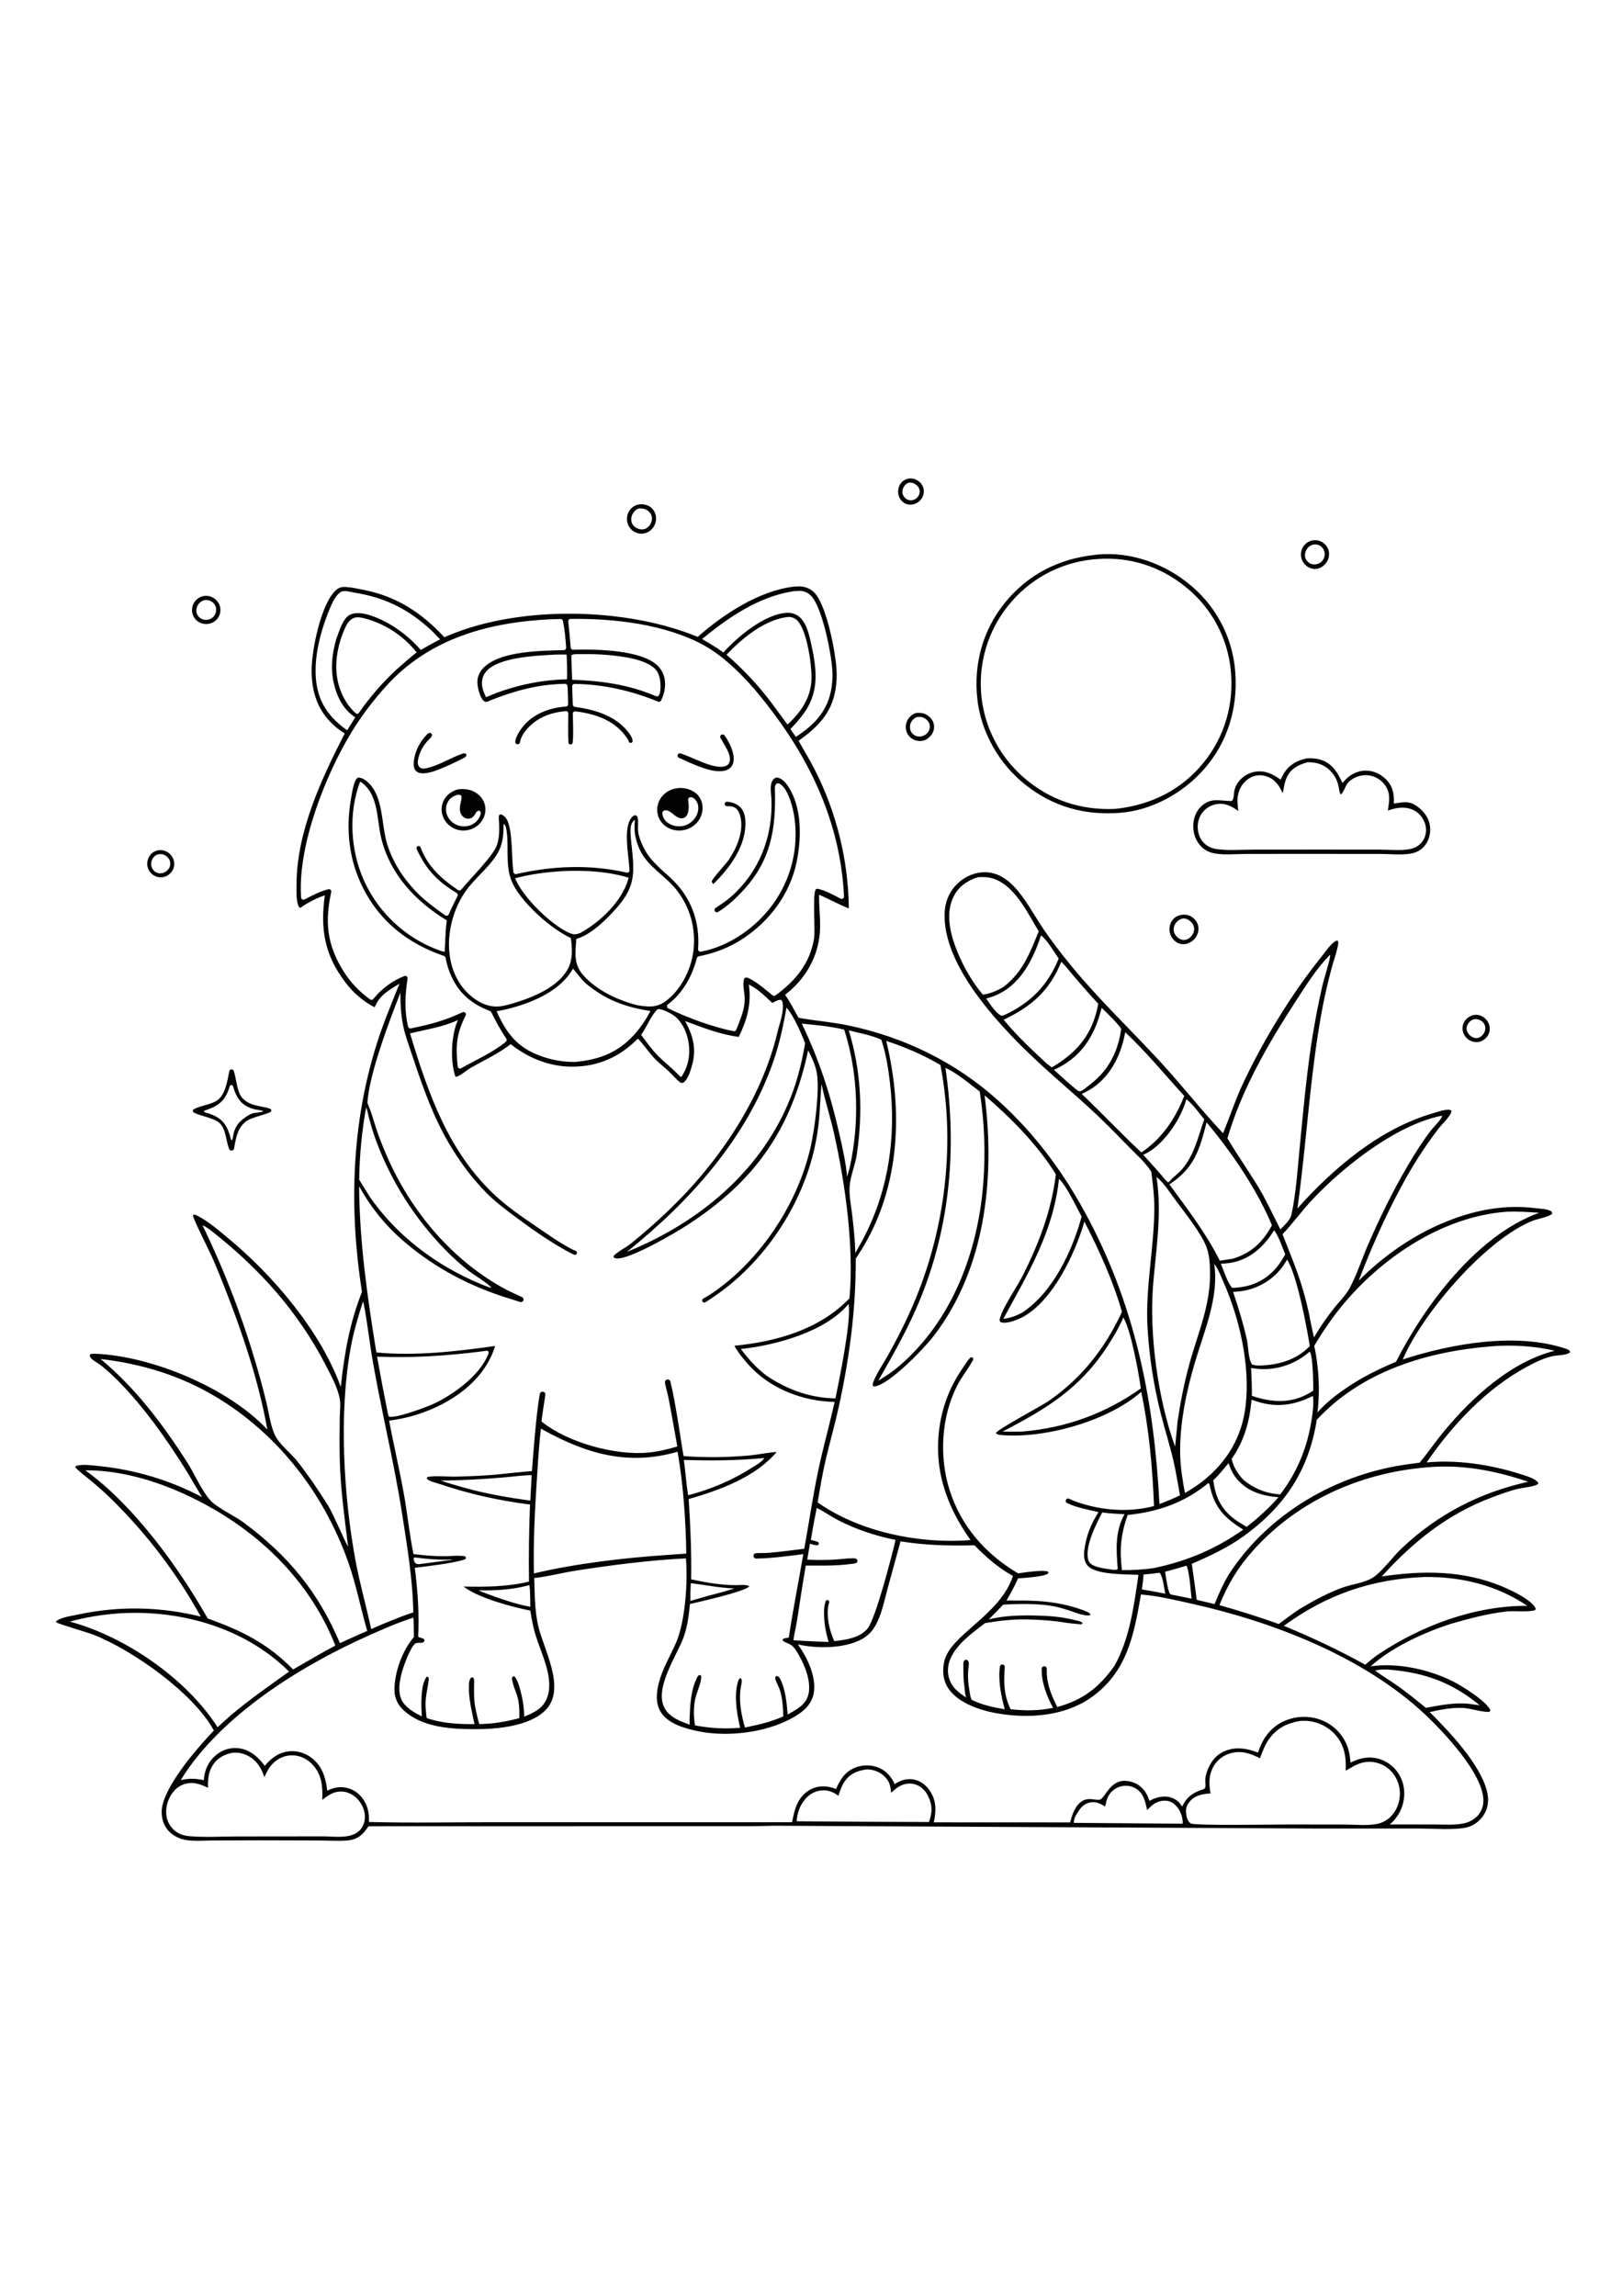 <?xml version="1.0" encoding="utf-8"?>
<!-- Generator: Adobe Illustrator 27.5.0, SVG Export Plug-In . SVG Version: 6.00 Build 0)  -->
<svg xmlns="http://www.w3.org/2000/svg" xmlns:xlink="http://www.w3.org/1999/xlink" viewBox="0 0 1024 1024" width="595" height="842" preserveAspectRatio="xMidYMid meet" data-scaled="true">
<path id="backround" style="fill:#FFFFFF;" d="M0,0h1024v1024H0V0z"/>
<g id="objects">
	<path style="fill:#030303;" d="M573.865,105.929c3.942,0.433,8.185-2.184,9.166-6.602c0.454-2.045,0.126-4.144-1.003-5.917
		c-1.22-1.913-3.373-3.376-5.595-3.828c-4.033-0.82-7.939,1.609-9.077,5.629c-0.688,2.427-0.364,5.146,1.024,7.271
		C569.771,104.613,571.776,105.7,573.865,105.929z M569.942,96.182c0.504-1.781,2.26-3.971,4.229-4.138
		c2.116-0.179,4.689,1.318,5.763,3.078c0.735,1.205,0.886,2.528,0.517,3.884c-1.276,4.688-7.42,5.83-9.993,1.557
		C569.608,99.152,569.493,97.77,569.942,96.182z"/>
	<path style="fill:#030303;" d="M93.198,334.735c0.073,0.285,0.16,0.565,0.261,0.841c0.102,0.277,0.217,0.547,0.347,0.811
		s0.272,0.521,0.428,0.77c1.203,1.894,3.218,3.359,5.418,3.847c4.215,0.935,8.378-1.495,9.871-5.494
		c0.786-2.105,0.611-4.431-0.37-6.442c-1.028-2.108-2.938-3.872-5.178-4.604c-4.68-1.529-9.448,1.069-10.736,5.911
		c-0.078,0.284-0.141,0.571-0.189,0.861c-0.048,0.29-0.081,0.582-0.099,0.876c-0.018,0.293-0.021,0.587-0.008,0.881
		c0.013,0.294,0.04,0.586,0.083,0.877C93.068,334.161,93.126,334.45,93.198,334.735z M95.525,331.696
		c0.609-3.549,3.486-5.68,6.969-5.04c1.563,0.289,3.209,1.51,4.081,2.814c0.108,0.164,0.207,0.333,0.297,0.508
		c0.09,0.175,0.171,0.353,0.242,0.536c0.071,0.183,0.133,0.37,0.184,0.559c0.052,0.189,0.094,0.381,0.125,0.575
		c0.032,0.193,0.054,0.388,0.065,0.584c0.011,0.196,0.011,0.392,0.002,0.589c-0.009,0.196-0.029,0.391-0.058,0.585
		c-0.03,0.194-0.07,0.386-0.12,0.576c-1.253,4.765-7.818,6.554-10.808,2.232C95.549,334.833,95.244,333.338,95.525,331.696z"/>
	<path style="fill:#030303;" d="M923.459,437.998c0.049,0.279,0.113,0.556,0.19,0.829c0.077,0.273,0.168,0.541,0.273,0.805
		c0.909,2.29,2.883,4.227,5.218,5.034c2.19,0.757,4.538,0.757,6.592-0.323c1.778-0.935,3.159-2.31,4.018-4.135
		c0.946-2.011,0.982-4.436,0.189-6.503c-0.116-0.299-0.247-0.591-0.394-0.876c-0.147-0.285-0.308-0.561-0.485-0.829
		c-0.176-0.267-0.366-0.525-0.569-0.773c-0.204-0.247-0.42-0.483-0.649-0.708c-0.229-0.225-0.468-0.437-0.719-0.636
		c-0.251-0.199-0.512-0.384-0.783-0.555c-0.271-0.172-0.55-0.329-0.838-0.47c-0.287-0.142-0.581-0.268-0.882-0.379
		c-2.119-0.763-4.178-0.712-6.192,0.261c-1.918,0.927-3.431,2.322-4.328,4.273c-0.119,0.258-0.224,0.521-0.316,0.789
		c-0.092,0.269-0.17,0.541-0.235,0.818c-0.064,0.276-0.114,0.555-0.151,0.837c-0.036,0.281-0.058,0.564-0.065,0.847
		c-0.008,0.284-0.001,0.567,0.02,0.85C923.374,437.437,923.409,437.719,923.459,437.998z M925.903,436.231
		c0.014-0.191,0.038-0.38,0.072-0.567c0.035-0.188,0.08-0.373,0.135-0.556c0.055-0.183,0.119-0.362,0.194-0.538
		c1.145-2.697,3.928-4.538,6.823-3.688c1.53,0.449,2.928,1.296,3.775,2.68c0.816,1.332,1.029,2.887,0.617,4.402
		c-0.315,1.156-0.933,2.182-1.792,3.015c-1.411,1.369-3.063,2.07-5.005,1.493c-1.818-0.541-3.383-1.778-4.254-3.474
		c-0.087-0.17-0.165-0.344-0.234-0.522c-0.068-0.178-0.126-0.359-0.175-0.544c-0.049-0.185-0.087-0.371-0.115-0.56
		c-0.028-0.189-0.045-0.379-0.052-0.57C925.886,436.611,925.889,436.421,925.903,436.231z"/>
	<path style="fill:#030303;" d="M577.596,237.708c-2.799,1.105-4.937,3.789-5.569,6.704c-0.063,0.289-0.111,0.581-0.144,0.875
		c-0.034,0.294-0.053,0.589-0.058,0.885c-0.005,0.296,0.005,0.592,0.03,0.887c0.025,0.295,0.064,0.588,0.117,0.879
		c0.053,0.291,0.121,0.579,0.203,0.863c0.082,0.285,0.178,0.565,0.287,0.84c0.11,0.275,0.233,0.543,0.369,0.806
		c0.136,0.263,0.285,0.519,0.446,0.767c1.371,2.076,3.744,3.54,6.21,3.861c2.474,0.322,4.575-0.179,6.52-1.721
		c1.733-1.373,3.01-3.133,3.504-5.31c0.063-0.279,0.112-0.561,0.145-0.846c0.033-0.285,0.052-0.57,0.055-0.857
		c0.003-0.287-0.008-0.573-0.035-0.858c-0.027-0.285-0.068-0.568-0.124-0.849c-0.057-0.281-0.128-0.559-0.214-0.832
		c-0.085-0.273-0.185-0.541-0.299-0.804c-0.114-0.263-0.242-0.52-0.383-0.769c-0.141-0.249-0.294-0.491-0.461-0.724
		c-1.391-1.981-3.965-3.754-6.415-3.994c-1.327-0.13-2.786-0.33-4.064,0.15C577.676,237.676,577.636,237.692,577.596,237.708z
		 M586.086,242.975c0.892,1.338,1.17,2.921,0.767,4.49c-1.248,4.859-7.804,6.685-11.093,2.679c-1.084-1.32-1.433-3.042-1.231-4.716
		c0.167-1.387,0.759-2.613,1.721-3.621c1.558-1.633,3.015-2.128,5.26-1.783C583.344,240.305,585.058,241.432,586.086,242.975z"/>
	<path style="fill:#030303;" d="M821.467,139.128c0.057,0.309,0.13,0.615,0.217,0.917c0.088,0.302,0.191,0.599,0.308,0.891
		c0.117,0.291,0.249,0.576,0.396,0.855c1.192,2.214,3.417,3.972,5.877,4.55c2.605,0.612,4.876,0.012,6.969-1.585
		c1.727-1.318,2.935-3.045,3.509-5.148c0.656-2.407,0.335-5.029-1.048-7.125c-1.285-1.949-3.421-3.404-5.707-3.896
		c-4.347-0.936-8.794,1.697-10.191,5.888c-0.1,0.298-0.184,0.601-0.253,0.908c-0.069,0.307-0.123,0.616-0.161,0.928
		c-0.038,0.313-0.06,0.626-0.067,0.94c-0.006,0.315,0.004,0.629,0.029,0.943C821.369,138.507,821.41,138.819,821.467,139.128z
		 M824.126,135.977c0.508-1.713,1.653-3.266,3.143-4.105c2.733-1.539,6.07-0.814,7.902,1.735c1.062,1.48,1.375,3.347,0.972,5.114
		c-1.234,5.412-8.66,6.921-11.58,1.96C823.729,139.264,823.658,137.552,824.126,135.977z"/>
	<path style="fill:#030303;" d="M121.405,174.326c0.066,0.311,0.148,0.617,0.246,0.92c0.099,0.302,0.213,0.598,0.344,0.888
		c0.13,0.29,0.275,0.572,0.436,0.846c3.799,6.478,13.782,5.55,16.246-1.625c0.775-2.254,0.646-4.658-0.438-6.79
		c-1.179-2.322-3.507-4.182-6.041-4.804c-4.451-1.093-9.05,1.52-10.505,5.868c-0.103,0.301-0.189,0.606-0.26,0.916
		c-0.07,0.31-0.123,0.623-0.159,0.939c-0.037,0.315-0.056,0.632-0.059,0.95c-0.002,0.318,0.013,0.635,0.045,0.951
		C121.291,173.701,121.34,174.015,121.405,174.326z M124.216,170.973c0.902-3.151,4.03-5.465,7.252-4.659
		c1.915,0.479,3.438,1.49,4.362,3.283c0.775,1.505,0.849,3.215,0.314,4.808c-1.698,5.06-8.733,5.874-11.447,1.263
		C123.853,174.235,123.764,172.552,124.216,170.973z"/>
	<path style="fill:#030303;" d="M751.103,365.484c-3.614-1.596-8.454-0.569-10.888,2.689c-0.194,0.257-0.374,0.524-0.541,0.799
		c-0.167,0.276-0.319,0.559-0.458,0.85c-0.138,0.291-0.261,0.589-0.369,0.892c-0.109,0.303-0.201,0.611-0.278,0.924
		c-0.077,0.313-0.138,0.629-0.183,0.948c-0.045,0.319-0.074,0.64-0.087,0.962c-0.013,0.321-0.009,0.643,0.011,0.965
		c0.02,0.321,0.056,0.641,0.108,0.959c0.053,0.335,0.124,0.667,0.211,0.996c0.088,0.328,0.193,0.651,0.314,0.968
		c0.121,0.317,0.259,0.628,0.413,0.931c0.154,0.303,0.323,0.597,0.507,0.882c0.185,0.285,0.384,0.56,0.597,0.825
		c0.213,0.265,0.44,0.517,0.679,0.758c0.24,0.241,0.492,0.469,0.755,0.684c0.263,0.215,0.537,0.415,0.821,0.601
		c4.312,2.824,10.02,0.709,12.533-3.594c1.324-2.267,1.774-4.98,0.966-7.508C755.435,368.579,753.43,366.512,751.103,365.484z
		 M753.658,375.473c-0.675,2.488-2.94,4.879-5.561,5.245c-2.833,0.395-5.739-1.897-6.738-4.423
		c-0.674-1.706-0.491-3.633,0.332-5.259c0.959-1.895,3.172-3.666,5.326-3.868c2.276-0.213,4.878,1.721,6.007,3.564
		C753.912,372.183,754.102,373.837,753.658,375.473z"/>
	<path style="fill:#030303;" d="M396.055,117.195c0.074,0.311,0.163,0.618,0.267,0.92c0.097,0.285,0.208,0.564,0.333,0.837
		c0.125,0.274,0.263,0.541,0.414,0.801c0.151,0.26,0.315,0.512,0.491,0.756c0.176,0.243,0.364,0.478,0.563,0.703
		c0.199,0.225,0.409,0.44,0.63,0.645c0.221,0.204,0.451,0.397,0.691,0.579c0.239,0.181,0.487,0.351,0.744,0.508
		c0.257,0.157,0.52,0.301,0.791,0.432c4.679,2.266,10.106,0.162,12.295-4.524c0.14-0.293,0.265-0.593,0.374-0.9
		c0.109-0.306,0.202-0.617,0.279-0.933c0.077-0.316,0.139-0.635,0.184-0.957c0.045-0.322,0.073-0.646,0.084-0.971
		c0.011-0.325,0.006-0.649-0.015-0.974c-0.021-0.325-0.059-0.647-0.114-0.968c-0.055-0.321-0.126-0.638-0.213-0.951
		c-0.087-0.313-0.189-0.621-0.308-0.924c-0.811-2.019-2.516-3.856-4.527-4.713c-4.567-1.947-9.885-0.456-12.176,4.11
		c-0.145,0.285-0.276,0.576-0.392,0.874c-0.116,0.298-0.217,0.601-0.302,0.909c-0.086,0.308-0.156,0.62-0.21,0.935
		c-0.054,0.315-0.092,0.632-0.115,0.951c-0.022,0.319-0.028,0.638-0.018,0.958c0.01,0.319,0.036,0.638,0.077,0.955
		C395.924,116.57,395.982,116.884,396.055,117.195z M398.523,114.78c0.094-1.406,0.585-2.713,1.447-3.828
		c0.64-0.828,1.344-1.68,2.281-2.183c1.033-0.555,2.487-0.45,3.618-0.278c0.239,0.036,0.475,0.084,0.709,0.145
		c0.233,0.061,0.463,0.133,0.69,0.218c0.226,0.084,0.447,0.18,0.663,0.287c0.217,0.107,0.427,0.225,0.631,0.354
		c0.204,0.129,0.401,0.269,0.591,0.418c0.19,0.149,0.372,0.307,0.545,0.475c0.173,0.168,0.338,0.345,0.493,0.53
		c0.155,0.185,0.301,0.377,0.436,0.577c0.943,1.404,1.184,3.143,0.796,4.778c-0.508,2.142-2.225,4.37-4.36,5.074
		c-2.323,0.766-5.446-0.271-7.042-2.044C398.905,118.064,398.413,116.432,398.523,114.78z"/>
	<path style="fill:#030303;" d="M170.63,487.32c-4.17-1.86-12.84-1.21-17.88-7.09c-3.18-3.72-3.68-12.86-5.21-16.91
		c-0.21-0.56-0.76-0.91-1.35-0.91c-0.7,0-1.3,0.49-1.44,1.18c-1.26,6.4-2.59,15.21-7.87,18.55c-4.28,2.69-10.35,3.09-14.58,5.47
		c-0.73,0.42-0.75,1.49-0.03,1.94c3.73,2.3,12.96,3.45,16.39,6.76c3.983,3.843,3.998,11.22,5.987,16.333
		c0.249,0.64,0.856,1.067,1.543,1.067l0,0c0.806,0,1.494-0.585,1.621-1.381c1.048-6.572,2.202-13.461,8.069-17.469
		c3.12-2.13,11.25-3.72,14.79-5.5C171.52,488.93,171.49,487.71,170.63,487.32z M161.21,489.84c-2.93,0.28-5.46,2.17-7.81,3.96
		c-3.53,2.69-5.5,6.17-6.11,10.17c-0.98,6.46-1.81,1.2-2.16,0.11c-0.76-2.41-1.64-4.75-3.11-6.9c-2.97-4.34-7.73-6.39-12.65-7.6
		c-0.62-0.15-0.67-1.02-0.06-1.22c2.79-0.92,5.52-1.91,7.99-3.56c4.32-2.87,6.39-7.04,7.68-11.66c0.31-1.1,1.86-1.1,2.16,0
		c0.8,2.9,1.93,5.74,3.62,8.13c2.65,3.74,6.28,5.43,10.34,6.43C162.17,487.96,171.58,488.86,161.21,489.84z"/>
	<path style="fill:#030303;" d="M777.34,293.066c-7.382-0.075-12.915-2.507-19.128,3.47c-3.438,3.308-5.009,8.132-4.892,12.834
		c0.118,4.79,1.958,9.577,5.505,12.872c2.199,2.043,4.839,3.249,7.774,3.821c6.374,1.242,14.279,0.363,20.815,0.361l45.836-0.011
		l38.358,0.025c6.109,0.025,13.245,0.835,19.234-0.252c2.736-0.497,5.355-1.712,7.388-3.631c3.123-2.949,4.688-7.263,4.692-11.512
		c0.004-4.767-2.072-9.121-5.522-12.366c-7.007-6.593-10.792-4.878-17.447-4.06c0.257-5.765-0.486-10.577-4.625-14.941
		c-3.411-3.597-8.017-5.794-13.003-5.846c-4.839-0.051-9.503,2.193-12.842,5.651c-0.678,0.702-1.301,1.455-1.915,2.213
		c-2.962-6.295-6.118-12.033-13.121-14.491c-3.048-1.069-6.293-1.278-9.496-1.095c-6.005,1.302-10.719,3.79-14.166,9.086
		c-0.897,1.379-1.598,2.888-2.296,4.373c-4.822-3.518-9.705-6-15.896-5.04c-0.544,0.083-1.082,0.193-1.615,0.33
		c-0.533,0.137-1.057,0.3-1.574,0.489c-0.517,0.189-1.023,0.404-1.518,0.644c-0.495,0.239-0.977,0.503-1.446,0.791
		c-0.469,0.288-0.922,0.599-1.36,0.932c-0.438,0.333-0.858,0.688-1.26,1.063c-0.403,0.375-0.785,0.77-1.148,1.183
		c-0.363,0.413-0.705,0.844-1.025,1.291c-3.563,5.016-2.1,8.374-3.396,11.14C778.09,292.732,777.644,292.84,777.34,293.066z
		 M781.849,288.005c1.125-4.139,3.898-7.846,7.743-9.829c3.178-1.639,6.687-1.793,10.058-0.666
		c5.518,1.845,7.833,5.732,10.158,10.645c0.868-3.938,1.064-7.347,3.041-10.991c2.748-5.066,7.326-7.108,12.609-8.606
		c1.75-0.042,3.576,0.138,5.295,0.469c7.106,1.369,12.453,7.127,14.161,14.038c0.455,1.842,0.48,4.335,1.543,5.884
		c2.373-2.005,2.792-5.87,5.114-8.055c0.202-0.186,0.409-0.367,0.62-0.542c0.211-0.176,0.427-0.346,0.647-0.51
		c0.221-0.164,0.445-0.322,0.673-0.475c0.229-0.152,0.461-0.298,0.697-0.439c0.237-0.14,0.476-0.274,0.719-0.402
		c0.243-0.127,0.49-0.248,0.739-0.363c0.25-0.115,0.502-0.224,0.757-0.325c0.255-0.102,0.513-0.197,0.773-0.285
		c0.261-0.088,0.523-0.169,0.787-0.244c0.265-0.075,0.531-0.142,0.799-0.202c0.268-0.061,0.537-0.114,0.808-0.161
		c0.271-0.047,0.542-0.086,0.815-0.118c0.273-0.032,0.546-0.057,0.82-0.075c0.274-0.018,0.548-0.029,0.823-0.032
		c0.275-0.004,0.549-0.001,0.824,0.01c0.275,0.011,0.549,0.029,0.822,0.054c0.517,0.055,1.031,0.136,1.54,0.244
		c0.509,0.108,1.011,0.242,1.506,0.402c0.495,0.16,0.981,0.345,1.457,0.554c0.476,0.21,0.94,0.444,1.392,0.702
		c0.452,0.258,0.89,0.538,1.313,0.841c0.423,0.303,0.83,0.627,1.219,0.972c0.39,0.345,0.761,0.709,1.113,1.092
		c0.352,0.383,0.683,0.784,0.994,1.201c3.882,5.26,2.817,10.268,1.959,16.277c2.388-0.853,4.874-1.539,7.406-1.769
		c4.252-0.387,8.446,0.572,11.723,3.413c2.931,2.54,4.836,6.296,4.965,10.191c0.115,3.471-1.128,6.789-3.65,9.204
		c-1.741,1.668-4.001,2.769-6.359,3.24c-5.683,1.137-12.705,0.367-18.547,0.364l-38.475-0.03l-42.533,0.031
		c-7.258,0.004-15.157,0.652-22.322-0.299c-2.031-0.269-4.005-0.857-5.774-1.91c-3.083-1.834-5.149-4.8-6.002-8.264
		c-1-4.06-0.439-8.626,1.901-12.137c2.214-3.321,5.74-5.482,9.661-6.13c5.449-0.899,9.323,1.411,13.595,4.348
		C781.326,295.383,780.792,291.896,781.849,288.005z"/>
	<path style="fill:#030303;" d="M647.341,282.772c17.532,13.883,37.147,19.332,59.283,17.745
		c20.327-1.36,40.347-12.513,53.631-27.716c14.818-16.958,21.216-38.295,19.618-60.62c-0.043-0.659-0.095-1.318-0.155-1.975
		c-0.061-0.658-0.129-1.315-0.206-1.971c-0.077-0.657-0.161-1.312-0.254-1.965c-0.093-0.654-0.195-1.307-0.304-1.959
		c-0.11-0.651-0.228-1.301-0.354-1.949c-0.126-0.649-0.26-1.296-0.402-1.941c-0.143-0.645-0.293-1.288-0.452-1.929
		c-0.158-0.641-0.324-1.281-0.499-1.918c-0.175-0.637-0.357-1.271-0.548-1.904c-0.191-0.633-0.389-1.263-0.596-1.89
		c-0.207-0.627-0.421-1.252-0.643-1.874c-0.222-0.622-0.452-1.241-0.69-1.858c-0.238-0.616-0.484-1.229-0.737-1.839
		s-0.514-1.217-0.783-1.82c-0.269-0.604-0.545-1.204-0.828-1.8c-0.284-0.597-0.575-1.19-0.874-1.779
		c-0.299-0.589-0.605-1.175-0.918-1.756c-0.313-0.581-0.634-1.159-0.962-1.732c-0.328-0.573-0.663-1.143-1.006-1.708
		c-0.342-0.565-0.691-1.125-1.048-1.681c-0.356-0.557-0.719-1.108-1.09-1.655c-0.37-0.547-0.747-1.09-1.131-1.627
		c-0.385-0.537-0.776-1.07-1.173-1.597c-0.397-0.528-0.801-1.051-1.212-1.568c-0.411-0.517-0.828-1.03-1.251-1.537
		c-0.423-0.507-0.853-1.008-1.289-1.504c-0.437-0.496-0.879-0.987-1.327-1.472c-0.449-0.485-0.903-0.964-1.364-1.437
		c-0.461-0.474-0.927-0.942-1.4-1.403c-0.472-0.462-0.95-0.918-1.434-1.367c-0.484-0.45-0.974-0.894-1.469-1.331
		c-0.495-0.437-0.995-0.868-1.501-1.293c-16.174-13.828-38.52-21.923-59.943-19.581c-0.302,0.033-0.6,0.088-0.9,0.133
		c-22.839,2.42-42.578,12.537-57.039,30.597c-13.792,17.226-19.535,38.656-17.068,60.516
		C619.39,249.776,630.828,269.695,647.341,282.772z M619.234,215.801c0.051-1.283,0.134-2.564,0.248-3.843
		c0.114-1.279,0.259-2.555,0.436-3.827c0.176-1.272,0.383-2.539,0.622-3.801c0.239-1.262,0.508-2.517,0.807-3.766
		c0.3-1.249,0.63-2.489,0.991-3.722c0.361-1.233,0.751-2.456,1.172-3.669c0.421-1.213,0.871-2.416,1.35-3.607
		c0.479-1.191,0.988-2.37,1.525-3.537c0.537-1.167,1.103-2.319,1.696-3.458c0.593-1.139,1.214-2.262,1.863-3.371
		c0.649-1.108,1.324-2.2,2.026-3.276c0.702-1.075,1.43-2.133,2.184-3.172c0.754-1.04,1.533-2.061,2.336-3.062
		c0.804-1.001,1.632-1.983,2.484-2.944c0.848-0.963,1.719-1.904,2.613-2.824c0.895-0.92,1.811-1.818,2.749-2.693
		c0.938-0.875,1.897-1.727,2.877-2.555c0.98-0.828,1.98-1.632,2.999-2.411c1.019-0.779,2.057-1.532,3.114-2.26
		c1.056-0.728,2.13-1.43,3.221-2.106c1.091-0.675,2.197-1.324,3.32-1.945c1.123-0.621,2.26-1.214,3.411-1.779
		c1.152-0.565,2.317-1.102,3.495-1.611c1.178-0.508,2.368-0.987,3.569-1.437c1.202-0.45,2.414-0.87,3.636-1.26
		c1.222-0.391,2.453-0.751,3.693-1.081s2.487-0.629,3.742-0.898c1.254-0.269,2.514-0.507,3.781-0.714
		c1.266-0.207,2.536-0.382,3.811-0.527c1.275-0.145,2.552-0.258,3.833-0.34c20.205-1.502,39.402,4.555,55.187,17.22
		c0.505,0.398,1.004,0.802,1.499,1.212c0.495,0.411,0.984,0.827,1.469,1.249c0.484,0.423,0.963,0.851,1.437,1.286
		c0.473,0.435,0.941,0.875,1.404,1.321c0.463,0.447,0.919,0.899,1.37,1.356c0.451,0.458,0.897,0.921,1.337,1.39
		c0.439,0.469,0.873,0.944,1.301,1.423c0.427,0.48,0.849,0.965,1.265,1.455c0.415,0.491,0.825,0.986,1.228,1.487
		c0.403,0.5,0.799,1.005,1.19,1.516c0.391,0.511,0.775,1.026,1.152,1.546c0.378,0.52,0.749,1.045,1.114,1.574
		c0.364,0.529,0.722,1.063,1.073,1.602c0.351,0.538,0.695,1.081,1.033,1.628c0.337,0.547,0.668,1.098,0.991,1.653
		c0.324,0.555,0.641,1.115,0.951,1.678c0.309,0.563,0.612,1.13,0.907,1.701c0.295,0.571,0.584,1.145,0.865,1.723
		c0.281,0.578,0.555,1.159,0.822,1.744c0.266,0.585,0.525,1.174,0.777,1.765c0.252,0.591,0.496,1.186,0.733,1.783
		c0.237,0.597,0.467,1.198,0.688,1.801c0.222,0.603,0.436,1.209,0.643,1.818c0.207,0.609,0.406,1.22,0.597,1.833
		c0.192,0.613,0.376,1.229,0.551,1.847c0.177,0.619,0.345,1.239,0.505,1.861c0.161,0.623,0.313,1.247,0.458,1.873
		c0.145,0.626,0.282,1.254,0.411,1.884c0.129,0.629,0.25,1.26,0.363,1.893c0.113,0.633,0.219,1.267,0.316,1.902
		c0.097,0.635,0.187,1.272,0.269,1.91c0.081,0.637,0.155,1.276,0.22,1.915c2.25,21.341-3.641,42.026-17.177,58.723
		c-14.155,17.462-33.593,26.771-55.662,29.123c-21.5,0.981-41.122-5.353-57.491-19.529c-0.499-0.427-0.993-0.861-1.481-1.301
		c-0.488-0.439-0.97-0.885-1.447-1.337c-0.477-0.452-0.949-0.91-1.414-1.373c-0.465-0.463-0.925-0.933-1.379-1.408
		c-0.453-0.475-0.901-0.956-1.343-1.443c-0.441-0.486-0.877-0.978-1.306-1.475c-0.429-0.497-0.852-1-1.269-1.508
		s-0.827-1.021-1.231-1.539c-0.404-0.518-0.801-1.041-1.192-1.57c-0.391-0.528-0.775-1.061-1.152-1.599
		c-0.377-0.537-0.748-1.08-1.112-1.627c-0.363-0.547-0.72-1.098-1.07-1.655c-0.35-0.556-0.693-1.116-1.029-1.681
		c-0.336-0.564-0.665-1.133-0.986-1.706c-0.322-0.573-0.636-1.149-0.943-1.73c-0.307-0.581-0.607-1.165-0.9-1.754
		c-0.292-0.588-0.577-1.18-0.855-1.775c-0.277-0.596-0.547-1.195-0.81-1.797c-0.263-0.602-0.518-1.207-0.765-1.816
		c-0.248-0.609-0.488-1.22-0.72-1.835c-0.232-0.615-0.456-1.232-0.673-1.852c-0.217-0.62-0.425-1.243-0.626-1.869
		c-0.201-0.625-0.395-1.253-0.58-1.883c-0.185-0.631-0.363-1.263-0.532-1.898c-0.169-0.635-0.331-1.271-0.484-1.91
		c-0.153-0.639-0.299-1.28-0.436-1.922c-0.137-0.643-0.267-1.287-0.388-1.933c-0.121-0.645-0.234-1.292-0.339-1.941
		c-0.105-0.649-0.202-1.298-0.291-1.949c-0.089-0.651-0.169-1.303-0.241-1.956c-0.073-0.653-0.137-1.307-0.193-1.961
		c-0.056-0.655-0.104-1.31-0.143-1.966c-0.075-1.282-0.118-2.565-0.129-3.849C619.163,218.368,619.183,217.084,619.234,215.801z"/>
	<path style="fill:#030303;" d="M964.28,649.96c5.19-2.77,10.98-5.68,16.83-6.72c2.71-0.48,8.42-0.34,10.25-2.43
		c-0.65-1.32-1.63-1.7-2.99-2.15c-31.33-10.41-72.04-3.16-102.75,6.84l0.28-0.68c12.55-28.85,52.27-75.35,82.03-86.98
		c2.7-1.05,10.7-2.43,12.08-4.49c-0.32-1.02-0.33-1.21-1.35-1.7c-2.52-1.23-6.6-1.32-9.42-1.66c-18.92-2.33-37.04,0.97-54.69,7.9
		c-21.19,8.31-40.79,21.78-56.76,37.91c9.35-24.91,23.58-55.86,37.9-78.23c3.87-6.05,7.99-11.92,12.36-17.61
		c2.48-3.21,5.98-6.25,7.88-9.8c0.32-0.6,0.4-1.12,0.39-1.79c-2.67-1.47-8.85,0.93-11.77,1.78c-33.35,9.67-62.73,34.52-85.45,60.03
		c5.75-41.08,7.78-82.47,15.18-123.34c1.74-9.57,3.89-19.05,6.44-28.43c1.2-4.5,2.89-9.02,3.82-13.56c0.27-1.26,0.49-2.3,0.16-3.57
		c-1.18-0.16-1.22-0.12-2.15,0.55c-3.01,2.16-5.73,6.28-8.06,9.17c-19.09,23.73-36.35,52.06-49.39,79.52
		c-4.99,10.52-8.55,21.47-12.97,32.19c-13.87-14.68-26.33-30.73-40.07-45.6c-18.5-20.02-38.38-38.86-55.68-59.97
		c-6.41-7.82-12.78-16.02-18.39-24.43c-5.69-8.54-10.8-18.42-17.93-25.84c-4.76-4.94-10.47-8.59-17.52-8.87
		c-6.56-0.25-12.96,2.39-17.72,6.84c-5.73,5.35-8.43,12.3-8.5,20.06c-0.3,29.78,27.85,62,47.88,82.13
		c13.82,13.89,28.88,26.36,43.34,39.54c8.29,7.56,16.13,15.53,23.95,23.57c5.11,5.25,11.35,10.67,15.32,16.8
		c0.98,7.72,1.99,15.54,1.94,23.33c-0.16,24.49-5.42,48.56-4.41,73.14c0.5,9.65,1.47,19.25,2.92,28.8
		c1.46,9.55,3.39,19.01,5.79,28.36c2.37,9.41,5.36,18.69,7.58,28.13c1.74,7.44,2.96,15.04,4.32,22.56
		c-4.27,2.06-8.53,3.84-12.97,5.51c-3.26-63.34-14.55-122.1-44.16-178.71c-15.07-28.82-33.45-54.17-57.68-76.01
		c-27.02-24.34-59.52-40.1-95.09-47.47c-10.23-2.12-20.64-2.84-30.89-4.73c-2.78-4.78-5.35-10.03-8.52-14.52
		c11.76-9.05,19.64-21.63,21.65-36.41c1.22-9-0.4-17.8-0.16-26.77c6.28,2.8,12.39,6.14,18.76,8.68c-0.02-1.89-0.07-3.77-0.14-5.66
		c-0.08-1.89-0.18-3.77-0.31-5.66c-0.13-1.88-0.29-3.76-0.48-5.64c-0.18-1.88-0.39-3.76-0.63-5.63c-0.23-1.88-0.5-3.75-0.79-5.62
		c-0.29-1.86-0.61-3.72-0.95-5.58c-0.34-1.86-0.71-3.71-1.11-5.56c-0.4-1.84-0.82-3.68-1.27-5.52c-0.45-1.83-0.92-3.66-1.43-5.48
		c-0.5-1.82-1.02-3.63-1.58-5.44c-0.55-1.81-1.13-3.6-1.73-5.39c-0.61-1.79-1.24-3.57-1.89-5.35c-0.66-1.77-1.34-3.53-2.04-5.28
		c-0.71-1.75-1.44-3.49-2.19-5.23c-0.76-1.73-1.54-3.45-2.34-5.16c-0.81-1.71-1.64-3.4-2.49-5.09c-3.17-6.35-6.94-12.31-10.34-18.53
		c12-8.64,20.81-17.17,23.3-32.41c0.35-2.15,0.58-4.31,0.68-6.49c0.1-2.17,0.08-4.34-0.07-6.52c-0.79-11.61-5.98-37.43-12.68-46.55
		c-2.32-3.16-5.49-4.96-9.39-5.37c-1.61-0.17-3.46-0.1-5.06,0.09c-21.77,2.62-44.43,17.44-60.47,31.7
		c-44.81-18.58-111.34-20-156.41-1.29c-1.19,0.49-2.36,0.99-3.54,1.49c-14.39-15.46-30.01-25.76-50.97-29.89
		c-3.65-0.72-7.55-1.62-11.26-1.82c-2.64-0.14-4.45,0.31-6.39,2.13c-9.35,8.78-15.13,37.63-15.2,50.26
		c-0.07,12.46,3.16,24.04,12.12,33.07c1.32,1.34,2.72,2.59,4.19,3.76c1.48,1.16,3.02,2.24,4.63,3.21
		c-14.83,28.75-30.3,62.07-30.46,95.09c-0.02,3.99-0.3,9.33,0.95,13.13c0.19,0.58,0.45,1.03,0.76,1.55l0.72,0.31
		c4.66-3.24,10.04-6.14,15.44-7.91c-2.94,21.28-0.28,37.61,13.08,55.09c0.61,0.81,1.24,1.6,1.89,2.38c0.65,0.77,1.32,1.53,2.02,2.27
		c0.69,0.74,1.41,1.45,2.14,2.15s1.49,1.38,2.26,2.03c0.77,0.66,1.56,1.29,2.37,1.91c0.81,0.61,1.63,1.2,2.47,1.76
		c0.84,0.57,1.7,1.11,2.57,1.63c0.87,0.52,1.76,1.01,2.66,1.48c3.12-7.67,8.92-10.83,15.67-14.93
		c-5.04,12.63-10.28,25.04-14.37,38.02c-16.02,50.91-17.53,104.01-9.34,156.52c-7.88,20.27-11.01,38.49-13.36,59.99
		c-12.58-35.11-42.97-70.75-71.46-94.19c-5.77-4.76-12.65-10.78-19.42-14.03c-0.64-0.31-1.25-0.47-1.94-0.64l-0.49,0.62
		c0.33,2.75,10.12,21.93,11.82,25.73c3.14,7.19,6.12,14.45,8.95,21.77c10.97,28.1,20.89,57.97,26.2,87.68
		c-24.33-26.14-72.87-46.47-108.53-47.87c-1.24-0.05-2.28-0.09-3.45,0.37c-0.11,1.26-0.17,1.55,0.79,2.55
		c1.64,1.71,4.43,3.05,6.35,4.57c4.35,3.45,8.48,7.37,12.33,11.36c15.28,15.86,28.43,34.44,40.14,53.02
		c3.85,6.12,7.32,12.46,11.16,18.58c-2.54-1.34-5.11-2.61-7.71-3.82c-2.6-1.21-5.23-2.36-7.88-3.45c-2.66-1.08-5.34-2.1-8.04-3.06
		c-2.71-0.95-5.43-1.84-8.18-2.66c-2.75-0.83-5.52-1.58-8.3-2.27c-2.79-0.69-5.59-1.31-8.4-1.87c-2.81-0.55-5.64-1.04-8.48-1.45
		c-2.84-0.42-5.68-0.77-8.54-1.05c-4.47-0.42-9.54-1.27-13.92-0.09l-0.78,0.75c2.84,3.06,6.36,5.59,9.57,8.25
		c4.67,3.83,9.17,7.86,13.51,12.07c2.77,2.72,5.5,5.5,8.17,8.33c2.68,2.82,5.3,5.7,7.87,8.62c2.58,2.92,5.09,5.89,7.56,8.9
		c2.46,3.01,4.87,6.06,7.23,9.16c2.36,3.1,4.65,6.24,6.9,9.42c2.24,3.18,4.42,6.4,6.55,9.66c2.12,3.26,4.19,6.56,6.2,9.89
		c2.01,3.34,3.95,6.71,5.84,10.11c-25.8-6.31-51.57-6.86-77.56-1.29c-3.94,0.85-9.63,1.53-13,3.66c-0.22,0.14-0.43,0.29-0.65,0.44
		l-0.09,0.76c1.35,1.1,19.81,6.37,23.7,7.91c24.52,9.67,63.15,36.82,75.86,60.43c-10.3,10.79-33.08,36.76-32.97,51.56
		c0.04,4.76,1.64,9.34,5.18,12.6c0.36,0.32,0.72,0.63,1.09,0.93c0.38,0.29,0.76,0.57,1.15,0.84c0.4,0.27,0.8,0.52,1.21,0.76
		c0.41,0.24,0.83,0.46,1.26,0.67c0.43,0.21,0.86,0.4,1.31,0.58c0.44,0.17,0.89,0.33,1.34,0.48c0.45,0.14,0.91,0.27,1.37,0.38
		c0.47,0.11,0.93,0.21,1.4,0.28c5.27,0.89,11.26,0.35,16.61,0.32l29.23-0.11l37.25,0.1c6.24,0.02,12.75,0.45,18.95-0.01
		c4.39-0.33,7.74-2.03,10.61-5.39c0.95-1.11,1.78-2.37,2.63-3.57l188.74-0.04l53-0.01c4.83,0,9.65-0.22,14.48-0.28l341.91,1.76
		h65.36c8.09,0,21.94,1.06,29.51-0.62c4.65-1.03,8.69-4.11,11.21-8.13c2.86-4.58,3.17-9.72,1.89-14.87
		c-4.23-16.98-23.86-37.7-36.14-49.89c7-1.56,14.06-2.94,21.27-2.59c4.37,0.21,13.4,3.08,16.54,2.38l0.49-0.82
		c-1.84-5.52-18.17-15.6-23.56-18.3c-15.32-7.7-34.94-11.93-52-9.55c13.3-12.04,33.84-21.45,50.88-26.88
		c11.36-3.26,22.96-6.38,34.73-7.7c5.64-0.63,12.87,0.6,18.2-0.85l0.41-0.93c-2.19-5.41-15.66-11.72-20.79-13.88
		c-24.75-10.39-50.37-10.37-76.42-6.47c19.93-22.07,41.61-39.46,69.75-49.97c5.44-2.03,11.15-4.18,16.81-5.47
		c2.31-0.52,11.65-1.45,12.36-3.33c-1.59-3.08-8.08-4.78-11.19-5.78c-18.45-5.94-39.97-9.3-59.43-7.41
		C916.96,686.71,938.61,663.66,964.28,649.96z M950.92,552.29c6.97-0.32,13.88,0.14,20.83,0.62
		c-39.18,14.05-72.21,58.21-90.41,94.05c-14.44,6.02-26.84,12.57-39.24,22.25c-3.72,2.95-7.18,6.19-10.37,9.71
		c1.76-13.58,0.83-28.69-2.01-42.02c5.82-9.75,12.19-19.1,19.58-27.73C874.44,579.76,911.66,555.3,950.92,552.29z M828.73,544.39
		c19.7-20.85,52.61-46.86,81.27-52.69l0.49,0.06c-0.37,2.08-5.26,6.85-6.75,8.76c-5.58,7.12-10.48,14.98-15.07,22.77
		c-9.38,15.94-17.76,33.09-25.1,50.06c-3.86,8.91-6.93,18.61-11.51,27.15c-2.38,4.44-6.43,8.34-9.58,12.29
		c-4.78,6-9.08,12.16-12.91,18.83c-1.32-5.23-2.26-10.64-3.35-15.93c-4.25-19.38-9.4-31.01-16.53-49.21
		C816.4,559.41,822.04,551.46,828.73,544.39z M766.58,585.11c2.52,3.34,4.39,8.25,6.07,12.1c10.14,23.21,16.67,52.42,13.72,77.66
		c-2.3,19.68-11.83,35.48-27.32,47.69c-3.53,2.67-7.14,5.01-10.96,7.24c-1.5-7.88-2.78-15.77-3-23.81
		c-0.54-19.36,3.86-40.39,9.37-58.89C760.34,627.32,769.64,606.2,766.58,585.11z M826.42,637.54c-8.65,8.74-20.34,11.66-32.27,11.84
		c-1.19-0.12-2.32-0.32-3.49-0.57c-2.58-2.6-2.57-11.81-3.45-15.72c-2.33-10.28-5.33-20.22-8.73-30.2c3.63-0.23,7.01-0.59,10.5-1.62
		c10.23-3.03,18.48-9.49,23.59-18.84c6.26,9.91,12.33,42.07,14.32,54.63C826.73,637.22,826.58,637.38,826.42,637.54z M829.1,665.17
		c-0.77,0.52-1.57,1.01-2.37,1.49c-10.38,6.02-20.91,6.18-32.21,3.1l-4.19-1.29c0.06-5.88-0.19-11.71-0.49-17.58
		c1.73,0.28,3.49,0.54,5.24,0.66c0.71,0.04,1.43,0.06,2.15,0.07c0.72,0.01,1.43-0.01,2.15-0.03c0.72-0.03,1.44-0.08,2.15-0.14
		c0.72-0.06,1.43-0.15,2.14-0.24c0.71-0.1,1.42-0.22,2.13-0.35c0.7-0.13,1.4-0.28,2.1-0.45c0.7-0.17,1.39-0.35,2.08-0.56
		c0.69-0.2,1.38-0.42,2.05-0.65c0.68-0.24,1.35-0.49,2.02-0.76s1.33-0.55,1.98-0.85c0.65-0.3,1.29-0.62,1.93-0.95
		c0.64-0.33,1.26-0.68,1.88-1.04c0.62-0.36,1.23-0.74,1.83-1.14c0.61-0.39,1.2-0.8,1.78-1.22s1.15-0.86,1.71-1.31
		s1.11-0.91,1.64-1.39C828.94,642.7,829.12,661.43,829.1,665.17z M803.98,589.59c-7.11,7.24-16.07,10.57-26.09,10.71
		c-3.12-3.5-5.23-10.78-7.12-15.19c3-0.18,5.98-0.42,8.9-1.17c10.86-2.78,18.99-10.58,24.66-19.96c2.97,3.54,5.18,10.8,7.09,15.18
		C809.25,582.95,807.06,586.46,803.98,589.59z M775.65,710.93l0.56,1.66c1.06,3.15,2.49,5.78,4.64,8.32
		c6.8,8.08,16.17,10.72,26.28,11.58c-4.3,4.91-8.92,9.36-13.87,13.61c-2.03,1.74-4.15,3.4-6.23,5.08c-2.72-1.63-5.45-3.25-7.99-5.17
		c-8.43-6.4-11.7-13.97-13.1-24.28C769.5,718.57,772.53,714.53,775.65,710.93z M785.02,721.52c-3.62-3.99-6.28-7.91-7.46-13.28
		c7.96-11.27,11.37-23.75,12.57-37.35c1.12,0.39,2.24,0.77,3.37,1.14c12.46,4.07,23.75,2.36,35.27-3.47
		c0.12,0.44,0.17,0.53,0.22,1.05c0.41,4.25-0.25,9.19-0.88,13.41c-2.6,17.64-9.06,33.54-19.9,47.7
		C799.2,730.02,792.03,727.18,785.02,721.52z M818.33,418.9c6.31-9.75,13.2-20.63,21.39-28.89c0.01,0.2,0.05,0.41,0.04,0.61
		c-0.21,3.29-3.89,14.51-4.87,18.71c-2.85,12.58-5.25,25.25-7.19,38.01c-3.15,21.45-5.12,43-7.2,64.57
		c-1.31,13.69-2.31,28.86-5.2,42.25c-0.77,3.52-4.55,6.69-6.98,9.27c-3.72-7.27-7.18-14.64-11.06-21.84
		c-6.94-12.29-15.23-23.59-22.37-35.69C784.01,474.78,800.8,445.93,818.33,418.9z M802.99,560.8l-0.18,0.35
		c-5.73,10.45-13.02,17.31-24.55,20.76c-2.72,0.44-5.45,0.86-8.17,1.26c-8.78-17.6-20.33-32.35-31.82-48.18
		c15.68-10.25,19.03-21.68,23.48-39.13C777.69,514.98,793.35,537.77,802.99,560.8z M602.88,384.17c-3.47-9.66-5.64-21.13-0.88-30.76
		c3.17-6.41,8.59-10.12,15.22-12.25c2.66-0.19,5.43-0.26,8.04,0.35c14.95,3.53,23.13,21.71,30.51,33.79
		c-5.61,13.69-9.92,25.5-22.05,34.92c-4.26,2.68-8.22,4.18-13.15,5.07C613.08,406.57,606.75,394.98,602.88,384.17z M632.14,428.55
		c-3.69-1.77-7.1-7.54-9.57-10.83c2.88-0.76,5.72-1.75,8.38-3.1c14.12-7.15,21.56-22.42,26.26-36.76
		c3.82,2.77,8.45,10.68,11.15,14.65c-7.12,17.31-17.84,28.05-34.81,35.87L632.14,428.55z M660.84,458.75
		c-9.49-8.75-18.98-17.68-27.2-27.66c17.59-8.4,28.98-18.26,36.36-36.55c2.75,2.53,5.17,5.84,7.62,8.68
		c5.14,5.98,10.26,11.96,15.68,17.69c-0.21,1.52-0.51,3-0.89,4.49c-4.25,16.96-13.7,27.02-28.39,35.79L660.84,458.75z
		 M679.93,475.49c-5.01-4.09-9.78-8.47-14.59-12.8c2.05-0.87,4.02-1.89,5.92-3.05c13.74-8.27,20.49-20.94,24.23-36.06
		c4.25,4.12,8.85,8.41,12.35,13.18c-0.97,7.08-2.89,13.78-6.37,20.04c-3.99,7.19-9.02,12.06-15.55,16.92
		c-1.17,0.86-2.42,2.17-3.87,2.48C681.11,476.41,680.74,475.94,679.93,475.49z M682.91,477.91c2.5-1.18,4.99-2.46,7.26-4.04
		c11.65-8.14,17.74-21.27,20.21-34.9c13.29,12.46,24.99,26.78,37.26,40.21c-5.69,14.5-14.07,26.89-27.07,35.69
		C707.75,502.85,695.65,490.04,682.91,477.91z M721.72,516.28c0.82-0.35,1.64-0.71,2.42-1.14c11.38-6.27,21.42-21.61,24.85-33.86
		c4.23,3.25,7.87,8.53,11.29,12.66c-3.97,11.07-6.11,22.15-13.95,31.42c-2.26,2.66-5.16,4.53-7.41,7.12
		c-0.64,0.74-0.65,0.81-1.6,1.23l-1.46-1.43C731.33,526.81,726.45,521.57,721.72,516.28z M743.45,684.46
		c-0.46,5.35-1.05,10.7-1.59,16.04c-10.81-29.67-16.51-71.27-13.81-102.88c1.93-22.64,5.59-44.62,2.06-67.35
		c4.71,3.79,8.81,10.36,12.4,15.2c5.76,7.75,16.19,20.81,19.27,29.38c1.63,4.54,2,9.65,2.13,14.44
		c0.61,21.64-7.57,39.09-13.12,59.42C747.56,660.56,745.24,672.32,743.45,684.46z M762.89,723.5c0.62,0.7,0.55,0.44,0.75,1.21
		c0.13,0.51,0.22,1.03,0.34,1.54c3.09,13.29,9.56,19.59,20.89,26.68c-17.59,12.32-35.37,19.81-56.3,24.24
		c-6.79,0.95-13.41,1.4-20.27,1.3c-1.58-13.13-0.77-22.31,3.59-34.81C731.18,741.67,747.81,735.91,762.89,723.5z M735.53,779.5
		c4.52-1.15,8.97-2.47,13.43-3.81c1.89,2.33,2.86,17.15,3.28,20.79l-11.23-2.29c-0.84-0.12-1.52-0.12-2.21-0.67
		C737.28,792.34,735.96,781.72,735.53,779.5z M735.64,793.33l-7.3-1.39l-7.45-1.31c0.5-3.14,0.85-6.24,1.09-9.4
		c2.91-0.17,5.82-0.6,8.71-0.94c0.57-0.17,0.99-0.06,1.58,0.01C734.29,783.35,734.88,789.73,735.64,793.33z M705.65,777.72
		c-1.14,0.86-1.88,0.54-3.26,0.49c-3.96-0.6-8.64-1.05-12.27-2.79c-1.53-0.73-2.58-1.72-3.06-3.39c-2.39-8.26,4.97-22.65,8.79-29.95
		c4.68,0.66,9.39,0.89,14.1,1.09C703.8,754.16,704.7,765.71,705.65,777.72z M720.23,663.8c-22.45,15.9-47.36,24.91-74.81,27.21
		c-4.15,0.12-8.33,0.03-12.48,0.03c26.98-14.06,48.24-26.61,65.59-52.95c4.01-6.09,7.8-12.39,10.68-19.09
		C714.1,627.41,718.71,653.24,720.23,663.8z M682.85,555.38c-5.97,21.7-18.15,47.94-37.65,60.64c-3.92,2.07-7.38,3.29-11.8,3.89
		c15.71-28.86,31.62-54.9,35.16-88.43C673.63,536.46,679.29,548.82,682.85,555.38z M618.52,476.41c0.75,4.81,1.37,9.65,1.83,14.5
		c0.47,4.85,0.8,9.72,0.98,14.59c0.19,4.87,0.23,9.74,0.12,14.62c-0.1,4.87-0.34,9.74-0.73,14.6
		c-3.4,43.08-19.74,86.54-53.26,115.11c-4.04,3.45-8.45,6.35-12.99,9.09c8.44-14.8,16.94-29.63,23.82-45.24
		c21.36-48.55,26.16-100.14,18.57-152.27C604.4,464.91,611.91,471.35,618.52,476.41z M613.827,644.242
		c-0.453-0.231-0.998-0.141-1.36,0.215c-1.508,1.481-2.812,3.759-3.977,5.423c-7.75,11.05-12.78,22.69-15.01,36.03
		c-4.58,27.46,3.44,51.32,19.24,73.58c-32.01,2.62-70.07-5.07-96.53-23.76c1.52-9,3.02-18.02,5.09-26.91
		c2.56-10.99,5.71-21.83,8.13-32.85c6.86-31.17,10.98-62.08,10.83-94.04c1.39-2.12,2.76-4.27,4.09-6.43
		c24-39.35,25.8-87.27,15.18-131.04c11.6,3.74,23.69,8.95,34.18,15.17c10.1,51.97,2.39,108.57-19.54,156.61
		c-4.18,9.15-8.73,18.1-13.67,26.87c-2.95,5.28-6.79,10.63-8.99,16.26c-0.46,1.19-0.79,1.89-0.22,3.09
		c0.62,0.07,0.68,0.11,1.39-0.02c9.31-1.72,30.51-23.6,36.62-31.51c32.98-42.73,39.02-100.21,32.31-152.15
		c16.88,14.54,33.21,30.91,45.02,49.92c-2.93,23.15-10.52,42.99-20.87,63.77c-3.33,6.68-14,22.03-14.72,28.39
		c0.34,0.67,0.29,0.96,1.07,1.22c3.47,1.16,10.6-1.74,13.65-3.39c19.02-10.28,33.03-40.07,38.87-60.21
		c9.3,18.18,18.09,37.3,23.7,56.97c-10.61,22.94-25.4,41.84-46.33,56.3c-4.57,3.16-32.41,17.91-33.32,20.26
		c1.07,1.1,2.82,1.17,4.27,1.28c27.36,2.07,66.75-8.99,87.55-27.34c4.97,23.65,7.1,47.96,8.07,72.09
		c-16.14,4.16-33.15,2.81-48.84-2.62c-1.527-0.53-3.144-1.267-4.794-2.008c-0.693-0.311-1.51-0.058-1.905,0.591l0,0
		c-0.468,0.77-0.16,1.771,0.654,2.156c6.194,2.933,13.656,4.278,19.845,5.691c-4.85,7.61-7.92,15.28-8.98,24.27
		c-0.39,3.26-0.18,6.85,2.04,9.45c5.18,6.05,24.27,5.45,32.15,5.88c-2.85,19.29-5.42,40.09-15.1,57.33
		c-9.58,13.69-20.01,21.69-36.17,26.09c-3.23-6.53-6.1-13.13-6.55-20.5c-0.07-1.14-0.05-2.37-0.04-3.61c0-0.89-0.72-1.62-1.62-1.62
		c-0.88,0-1.59,0.71-1.61,1.59c-0.25,8.52,3.34,17.63,7.18,24.66c-8.7,1.87-18.01,1.93-26.81,0.86c-4.47-9.27-4.35-17.59-3.66-26.54
		c0.07-0.91-0.65-1.68-1.55-1.68c-0.76,0-1.43,0.55-1.53,1.3c-1.29,8.92,0.96,19.39,3.07,26.96c-7.17-1.19-14.05-2.65-20.64-5.82
		c-1.07-0.52-1.73-6.49-1.94-7.7c-0.43-2.54-0.64-5.12-0.63-7.7c0.01-2.28,0.17-4.52,0.49-6.76c0.18-1.27-0.13-3.32-1.85-3.27
		c-1.37,0.05-1.59,1.91-1.59,2.94c-0.01,1.94,0.04,3.89,0.05,5.84c0.02,2.77,0.27,5.54,0.65,8.29c0.16,1.11,0.39,6.32,1.33,6.94
		c-2.84-1.88-5.66-3.76-7.85-6.42c-3.15-3.81-4.37-8.32-3.72-13.21c1.57-11.78,14.51-20.75,23.27-27.52
		c8.6-1.41,16.87-2.44,25.61-2.31c5.156,0.086,10.313,0.344,15.461,0.784c2.958,0.253,5.9,0.664,8.834,1.123
		c3.347,0.524,6.926,0.899,10.335,1.153c0.36,0.03,0.77,0.03,1.03-0.23c1.42-1.38-4.65-2.4-5.35-2.58
		c-8.32-2.09-16.9-2.6-25.45-2.75c-9.34-0.16-19.03,0.19-28.14,2.47c3.09-3.06,6.13-6.17,9.12-9.32c9.43-0.47,18.92-0.72,28.31,0.47
		c4.55,0.57,8.97,1.83,13.33,3.22c3.86,1.24,7.86,3.14,11.99,3.16c2.77,0.02,0.79-1.75-0.78-2.4c-7.92-3.25-16.5-5.21-24.98-6.19
		c-4.3-0.5-8.62-0.73-12.95-0.8c-2.2-0.04-4.41-0.03-6.61,0.01c-0.75,0.02-5.82-0.32-6.37,0.15c2.67-4.66,5.29-9.23,7.42-14.17
		c2.49-0.24,19.33-1.09,19.22-3.7c-0.1-2.47-16.78,0.17-19.18,0.54c-20.63-12.26-36.01-29.64-43.31-52.79
		c-6.61-20.98-5.2-45.97,4.83-65.68c2.908-5.713,7.048-10.691,10.059-16.234C614.639,645.255,614.406,644.537,613.827,644.242
		L613.827,644.242z M522.341,797.35c-0.513,0-0.977,0.328-1.128,0.819c-0.54,1.754-0.892,3.574-0.953,5.311
		c-0.25,7.16,0.83,13.48,2.88,20.32c-4.99-0.11-17.23-0.68-22.2-1.08c0.22-1.23,0.26-2.39,0.4-3.01c2.05-9.01,3.14-18.27,4.61-27.43
		c0.89-5.56,1.84-11.12,2.73-16.68c5.411-0.011,10.823,0.083,16.233-0.068c2.781-0.078,5.563-0.214,8.333-0.476
		c1.312-0.124,2.622-0.276,3.925-0.469c1.023-0.152,2.534-0.157,3.44-0.695c0.391-0.232,0.681-0.601,0.727-1.067
		c0.06-0.603-0.289-1.208-0.808-1.52c-0.748-0.449-1.918-0.259-2.764-0.263c-1.176-0.006-2.354,0.065-3.526,0.154
		c-2.355,0.177-4.701,0.468-7.059,0.605c-5.85,0.34-11.71,0.35-17.56,0.03l1.73-10.02c1.5,0.42,2.89,0.85,4.32,1
		c0.57,0.06,1.1-0.31,1.23-0.87c0.02-0.08,0.03-0.17,0.03-0.25c0-0.46-0.28-0.88-0.72-1.06c-1.36-0.54-2.84-0.83-4.26-1.2
		c1.02-6.77,2.32-13.51,3.66-20.22c4.49,2.15,8.76,5.25,13.22,7.58c11.33,5.92,24.02,10.09,36.55,12.61
		c-2.28,9.91-12.43,49.04-17.47,55.66c-4.68,6.14-14.06,7.44-21.21,8.24c-3.01-6.58-5.03-15.21-3.76-22.45
		c0.118-0.667,0.323-1.315,0.529-1.964C523.71,798.125,523.139,797.35,522.341,797.35z M527.44,670.07
		c-15.87-0.22-30.57-5.55-43.57-14.39c-6.43-4.83-11.3-10.4-16.14-16.77c22.12-2.36,53.35-10.83,68-28.45
		C537.6,620.83,529.81,658.49,527.44,670.07z M556.34,443.65c0.21,0.57,0.4,1.14,0.58,1.72c2.58,8.22,3.93,16.98,4.93,25.53
		c3.91,33.33-0.64,66.95-16.14,96.98c-1.74,3.55-3.83,6.99-5.76,10.44c-0.15-8.32-1.05-16.58-2.04-24.83
		c-0.67-5.56-1.91-11.6-1.51-17.18c0.47-6.69,3.49-13.34,4.49-20.05c3.97-26.6,2.85-52.65-5.05-78.47
		C542.52,439.47,550.09,440.82,556.34,443.65z M532.96,437.31c8.87,27.65,9.75,58.6,3.51,86.89l-1.68,6.01
		c-0.76-8.94-2.8-17.76-4.76-26.5c-5.55-24.69-12.79-47.32-23.85-70.17C515.2,434.4,524.12,435.23,532.96,437.31z M496.54,423.43
		c4.29,4.7,9.54,16.61,11.74,22.52c-1.8,10.33-4.11,20.54-7.71,30.41c-16.12,44.33-51.69,76.86-93.83,96.46
		c-3.57,1.76-7.31,3.23-10.98,4.79c39.75-31.79,76.07-72.06,92.75-121.04C492.21,445.71,494.53,434.71,496.54,423.43z
		 M500.24,160.73c2.14-0.21,4.49-0.55,6.62-0.13c3.24,0.64,5.32,2.64,7.04,5.36c5.86,9.3,10.85,33.36,11.56,44.49
		c0.16,2.28,0.15,4.57-0.01,6.85c-0.16,2.28-0.48,4.54-0.96,6.78c-2.89,13.25-11.07,21.34-22.07,28.48l-3.41-4.98
		c3-3.11,5.95-6.34,8.46-9.86c8.43-11.85,8.42-23.37,6.03-37.21c-1.62-6.99-2.95-18.13-8.29-23.22c-2.33-2.23-5.34-3.22-8.54-3.05
		c-13.9,0.76-31.14,15.15-39.98,25.04c-4.31-3.12-8.86-5.81-13.45-8.5C459.8,177.19,478.65,164.25,500.24,160.73z M497.15,244.78
		l-10.22-13.91c-4.18-5.51-8.63-10.79-13.35-15.83c-4.73-5.04-9.71-9.83-14.93-14.35c9.98-10.43,24.35-22.46,39.35-23.88
		c2.12,0.21,3.8,0.74,5.35,2.29c6.21,6.24,9.32,28.82,8.94,37.44C511.79,228.14,505.47,237.18,497.15,244.78z M357.98,216.17
		c-15.66,0.45-29.58,3.22-44.32,8.53l-6.86,2.81c-1.2-2.64-2.37-5.31-2.52-8.26c-0.15-3.12,0.82-6.01,2.94-8.32
		c7.63-8.31,29.54-9.55,40.34-10.14c3.35-0.29,6.8-0.17,10.16-0.21C357.91,205.78,358.16,210.97,357.98,216.17z M202.64,229.25
		c-7.41-17.48-1.44-40.79,5.48-57.42c1.22-2.93,2.47-5.97,4.53-8.43c0.85-1.01,2.12-2.39,3.45-2.7c2.47-0.56,5.15,0.4,7.58,0.79
		c2.54,0.41,5.07,0.89,7.58,1.48c4.75,1.11,9.41,2.57,13.92,4.44c8.98,3.73,17.15,9.09,24.44,15.5c1.45,1.27,2.87,2.58,4.25,3.92
		c0.39,0.38,3.81,4.15,4.09,4.15c-4.21,2.09-8.26,4.37-12.33,6.71c-7.61-8.76-17.82-16.46-28.67-20.7
		c-4.65-1.81-11.21-3.83-15.96-1.55c-4.66,2.25-6.99,10.9-8.76,15.53c-2.58,9.15-3.64,18.01-1.58,27.4
		c1.9,8.64,6.02,16.98,13.61,21.87l-5.09,8.12C212.14,243.54,206,237.17,202.64,229.25z M263.08,199.29
		c-0.23-0.29-12.02,10.05-13.06,11.02c-4.21,3.93-8.22,8.07-12,12.41c-3.79,4.34-7.35,8.87-10.67,13.58
		c-0.76,1.08-1.32,2.39-2.7,1.37c-1.03-0.77-1.95-1.84-2.8-2.8c-1.75-1.98-3.26-4.16-4.53-6.48c-2.61-4.75-4.2-10.04-4.77-15.43
		c-1.03-9.69,1.11-19.54,4.99-28.49c1.25-2.88,2.95-5.94,5.91-6.99c2.12-0.76,4.46-0.32,6.64,0.25
		C243.03,181.09,254.81,188.78,263.08,199.29z M235.71,417.96c-0.5,0.63-1.39,0.78-2.04,0.31c-6.86-4.95-12.46-10.79-16.97-18.05
		c-10.44-16.8-11.63-31.29-7.58-49.76c0.24-1.07-0.75-2.03-1.81-1.75c-5.37,1.37-10.13,3.89-15.03,6.46
		c-0.93,0.49-2.07-0.12-2.16-1.17c-0.04-0.47-0.08-0.94-0.1-1.41c-1.78-32.19,15.53-76.4,32.36-103.74
		c6.17-10.01,13.52-19.62,21.4-28.34c27.33-30.21,64.94-40.39,104.24-42.21l5.89-0.13c0.72-0.01,1.35,0.49,1.49,1.19
		c1.12,5.58,1.64,11.2,2.02,16.87c0.05,0.83-0.6,1.55-1.43,1.57c-14.81,0.39-37.91,0.6-49.18,9.7c-3.05,2.46-5.2,5.84-5.43,9.82
		c-0.18,3.3,1.42,10.04,3.92,12.46c1.42,1.38,3.1,0.2,4.63-0.41c15.61-6.15,30.07-10.03,46.83-10.3c0.77-0.01,1.44,0.59,1.5,1.36
		c0.31,3.8,0.32,7.65,0.4,11.46c0.02,0.78-0.56,1.43-1.33,1.51l-2.28,0.22c-9.64,1.05-19.16,5.07-25.28,12.86
		c-1.65,2.11-4,5.72-4.47,8.84c-0.11,0.75,0.27,1.54,0.98,1.79c0.95,0.32,1.92-0.3,2.02-1.21c0.33-2.86,2.53-6.15,4.18-8.07
		c6.5-7.54,15.14-10.64,24.68-11.56c0.85-0.08,1.59,0.59,1.59,1.45c0.01,4.07-0.22,12.73,0.1,18.32c0.04,0.72,0.64,1.28,1.36,1.28
		c0.7,0,1.29-0.53,1.36-1.22c0.57-5.49,0.16-13.44,0.04-18.16c-0.02-0.88,0.74-1.59,1.62-1.49c3.94,0.42,7.83,1.19,11.65,2.31
		c3.21,0.94,6.35,2.24,9.26,3.88c2.88,1.61,5.56,3.6,7.88,5.96c0.95,0.97,1.84,2.01,2.66,3.11c0.8,1.07,1.77,2.27,2.19,3.54
		c0.17,0.5,0.41,0.93,0.95,1.07c0.11,0.03,0.21,0.04,0.32,0.04c0.73,0,1.36-0.64,1.25-1.4c-0.33-2.21-1.67-4.06-3.12-5.88
		c-7.96-10.01-21.15-13.86-33.34-15.46c-0.7-0.1-1.24-0.67-1.29-1.37c-0.22-3.86-0.29-7.75-0.39-11.62
		c-0.03-0.84,0.65-1.54,1.49-1.53c18.29,0.26,35.87,4.29,52.74,11.2c0.73,0.3,1.56-0.03,1.9-0.75c1.69-3.51,2.69-7.41,2.49-11.33
		c-0.21-4.32-2-8.2-5.22-11.11c-10.4-9.41-38.01-10.04-52.87-9.58c-0.78,0.02-1.44-0.58-1.5-1.36c-0.42-5.49-0.93-10.98-1.53-16.45
		c-0.1-0.86,0.56-1.62,1.42-1.63c27.22-0.42,59.82,3.37,83.87,16.45c7.19,3.92,13.8,9.24,19.76,14.82
		c9.18,8.57,16.99,18.18,24.52,28.21c25.64,34.11,42.52,72.75,44.52,115.7c0.05,1.14-1.18,1.91-2.19,1.37
		c-4.39-2.35-9.64-5.13-14.21-6.19c-0.76-0.18-1.55,0.25-1.77,1c-1.61,5.51,0.08,25.42-0.72,30.29
		c-2.61,15.9-11.81,26.86-24.42,36.01c-0.53,0.39-1.25,0.37-1.76-0.04c-4.07-3.28-11.41-9.72-16.12-11.21
		c-0.86-0.27-1.77,0.24-1.98,1.11c-0.978,4.051,0.505,8.425,0.487,12.514c-0.03,6.859-2.906,12.96-5.317,19.236
		c-0.26,0.66-0.94,1.06-1.64,0.93c-12.36-2.29-29.86-8.67-41.34-14.41c-0.97-0.49-1.08-1.83-0.21-2.48
		c9.53-7.16,15.36-17.88,18.32-29.27c0.14-0.55,0.58-0.97,1.14-1.08c9.85-1.91,19.12-5.39,27.56-10.89
		c17.16-11.2,30.1-28.43,34.27-48.65c3.1-15.07,3.51-34.81-5.61-48.07c-1.68-2.44-3.54-4.52-6.45-5.19
		c-0.24-0.06-0.51-0.04-0.75,0.03c-0.85,0.24-1.29,0.39-1.97,1.2c-2.47,2.94-1.35,8.16-1.17,11.66
		c1.21,24.12-7.71,46.97-26.12,62.85c-2.79,2.41-6.02,4.45-9.15,6.58c-1.57,1.07-0.04,3.49,1.58,2.5
		c5.81-3.52,11.09-8.46,15.38-13.03c17.85-19,21.27-38.88,20.55-64.08c-0.01-0.58-0.1-1.58,0.06-2.17c0.17-0.65,0.33-1.04,0.64-1.39
		c0.32-0.37,0.81-0.56,1.3-0.54c0.51,0.02,0.78,0.07,1.44,0.53c5.04,3.47,7.79,14.44,8.73,20.2c0.19,1.22,0.35,2.44,0.48,3.66
		c0.12,1.22,0.22,2.44,0.29,3.67c0.07,1.22,0.11,2.45,0.11,3.68c0.01,1.23-0.01,2.46-0.06,3.68c-0.06,1.23-0.14,2.45-0.25,3.68
		c-0.11,1.22-0.26,2.44-0.43,3.66c-0.17,1.21-0.37,2.42-0.61,3.63c-0.23,1.2-0.49,2.4-0.78,3.6c-0.29,1.19-0.61,2.38-0.96,3.55
		c-0.35,1.18-0.73,2.35-1.14,3.51c-0.4,1.16-0.84,2.3-1.3,3.44c-0.46,1.14-0.95,2.27-1.47,3.38c-0.52,1.11-1.06,2.21-1.64,3.3
		c-0.57,1.09-1.17,2.16-1.79,3.22c-0.63,1.05-1.28,2.09-1.95,3.12c-0.68,1.02-1.38,2.03-2.1,3.02
		c-10.65,14.55-27.4,26.39-45.35,29.73c-0.96,0.18-1.8-0.62-1.73-1.59c1.25-17.31-4.32-32.86-17.23-44.85
		c-5.64-5.24-11.89-10.12-15.83-16.86c-2.01-3.44-4.21-8.35-4.76-12.29c-0.24-1.73-0.05-3.5-0.06-5.24c0-1.28,0.12-4.15-1.05-4.99
		c-0.97-0.7-1.91,0.05-2.6,0.73c-6.08,5.92-2.32,23.87-1.75,33.68c0.06,0.98-0.84,1.73-1.8,1.51c-23.25-5.32-46.56-4.3-69.72,0.91
		c-0.83,0.19-1.65-0.37-1.77-1.21c-1.39-9.99-0.29-26.55-4.36-33.61c-0.65-1.14-4.27-4.67-4.83-1.72c-0.21,1.09,0.08,2.75,0.12,3.9
		c0.2,4.95,0.27,9.82-1.43,14.55c-2.46,6.86-16.25,20.33-22.48,27.93c-0.48,0.59-1.33,0.7-1.95,0.28
		c-7.4-5.06-14.24-10.43-19.21-18.07c-1.84-2.83-3.29-5.8-4.54-8.92c-0.15-0.37-0.45-0.65-0.82-0.77c-1.06-0.33-2.04,0.73-1.62,1.75
		c0.73,1.78,1.68,3.5,2.57,5.14c5.49,10.14,12.94,16.92,22.67,22.67c0.67,0.4,0.93,1.25,0.57,1.95c-1.95,3.82-3.77,7.68-5.55,11.58
		c-0.39,0.85-1.45,1.14-2.21,0.6c-6.52-4.6-12.85-9.2-18.42-14.99c-8.16-8.48-14.74-18.72-18.23-30
		c-3.74-12.12-2.19-29.61-11.99-38.89c-1.49-1.41-3.66-2.81-5.77-3.06c-0.49-0.05-0.99,0.13-1.32,0.49
		c-0.84,0.94-1.23,1.89-1.66,3.19c-1.16,3.47-1.67,7.2-2.27,10.8c-3.13,18.99-0.99,37.77,7.71,55.07
		c10.78,21.45,28.8,35.49,51.21,43.02c0.51,0.17,0.89,0.61,0.98,1.14c0.34,1.92,0.79,3.81,1.36,5.68c0.65,2.15,1.45,4.24,2.4,6.27
		c5.14,11.08,13.12,17.4,24.25,21.66c0.34,0.13,0.62,0.38,0.79,0.71c2.93,5.78,5.89,11.38,9.52,16.75c0.42,0.63,0.32,1.5-0.28,1.98
		c-8.47,6.93-18.71,11.28-28.19,16.68c-0.94,0.54-2.13-0.07-2.23-1.15c-1.34-13.63-0.7-20.56,5.04-32.17
		c0.63-1.25-0.67-2.59-1.94-2.01c-11.75,5.41-19.45,7.45-32.64,10.19c-0.78,0.17-1.57-0.33-1.76-1.11
		c-2.41-10.28-1.91-20.04-0.33-30.32c0.17-1.12-0.93-2.03-1.99-1.62C247.76,406.39,240.71,411.68,235.71,417.96z M360.71,201.02
		c1.4-0.89,3.69-0.65,5.34-0.69c5.56-0.09,11.22-0.01,16.76,0.46c8.48,0.72,26.05,2.49,31.63,9.91c2.44,3.24,2.85,8.85,2.38,12.74
		c-0.2,1.65-0.36,2.63-1.71,3.65l-1.35-0.37c-17-7.25-34.25-9.55-52.54-10.24C361.1,211.49,360.73,205.89,360.71,201.02z
		 M398.57,319.58c-0.26-2.29-0.44-4.58-0.5-6.88c-0.05-1.64,0-3.32,0.53-4.89c0.25-0.75,0.67-1.37,1.15-1.99
		c0.09-0.12,0.85-1.13,0.99-0.66c0.09,0.29-0.11,2.35-0.11,2.65c0.01,1.39-0.08,2.82,0.03,4.2c0.1,1.32,0.34,2.66,0.62,3.96
		c0.58,2.67,1.45,5.27,2.6,7.75c5.06,10.9,16.1,16.33,23.31,25.53c8.68,11.09,12.33,24.74,10.54,38.68
		c-1.48,11.64-7.9,24.41-17.51,31.45c-5.91,4.34-11.27,3.62-18.05,2.49c-12.14-3.09-25.61-9.4-34.01-18.96
		c-6.17-7.02-4.91-14.18-4.33-22.82c1.42-0.45,2.81-0.96,4.16-1.61c7.08-3.4,13.36-9.47,18.71-15.1
		C401.35,347.92,400.85,339.74,398.57,319.58z M396.54,342.64c-4.01,13.9-17.84,26.94-30.19,33.69c-2.81,1.04-4.14,1.18-6.95-0.05
		c-11.45-5.03-29.5-22.65-34.19-34.5c9.98-2.65,19.68-3.85,29.95-4.49c14.03-0.61,28.19,0.08,41.71,4.13
		C396.76,341.83,396.65,342.23,396.54,342.64z M360.39,379.53c0.86,6.21,1.3,13.3-1.65,19.01c-6.23,12.08-22.27,18.37-34.45,22.07
		c-3.62,1.07-7.64,2.24-11.44,2.14c-7.06-0.19-13.77-4.44-18.51-9.47c-16.04-17.06-12.88-45.92-0.05-63.78
		c6-8.35,15.23-15.15,20.16-24.04c1.51-2.72,2.43-5.7,2.92-8.77c0.24-1.53,0.38-3.07,0.47-4.61c0.09-1.51-0.06-3.16,0.2-4.63
		c0.95,0.65,1.33,1.85,1.53,2.92c2.01,10.67-0.81,22.52,3.33,32.95C328.06,356.3,347.76,373.71,360.39,379.53z M323.61,423.46
		c14.28-3.94,30.48-11.16,38.12-24.58c0.03,0,1.37,1.58,1.45,1.68c0.64,0.82,1.3,1.63,1.97,2.43c1.33,1.59,2.67,3.25,4.16,4.69
		c1.36,1.3,2.95,2.45,4.47,3.56c2.79,2.1,5.75,3.99,8.84,5.64c6.09,3.25,12.65,5.52,19.37,7.07c2.86,0.65,5.75,1.19,8.65,1.63
		c-1.2,2.34-2.52,4.61-3.97,6.8c-1.45,2.19-3.02,4.29-4.7,6.31c-10.57,12.66-22.88,17.58-39.03,19.04
		c-1.91,0.01-3.82-0.06-5.72-0.23c-1.9-0.16-3.79-0.41-5.66-0.75c-1.88-0.34-3.74-0.77-5.58-1.29c-1.83-0.51-3.64-1.11-5.42-1.8
		c-14.44-5.44-20.88-14.31-27.06-27.95C316.92,425.15,320.28,424.4,323.61,423.46z M415.35,424.33c2.47-0.1,6.44,1.87,8.66,3.17
		c5.24,3.08,8.41,8.85,9.96,14.58c2.14,7.9,1.41,16.33-2.79,23.44c-0.45,0.75-0.6,1.44-1.49,1.67l-2.68-2.67
		c-3.52-3.58-7.57-6.66-11.14-10.21c-4.2-4.17-7.6-8.92-11.08-13.69C408.07,436.13,411.49,427.42,415.35,424.33z M282.1,368.38
		c-1.02,6.67-0.88,13.19-1.38,19.87l-1.97-0.45c-0.53-0.19-1.07-0.39-1.6-0.59c-0.65-0.23-1.29-0.48-1.93-0.73
		c-0.65-0.26-1.29-0.52-1.92-0.79c-0.64-0.26-1.27-0.54-1.9-0.83c-0.63-0.28-1.25-0.57-1.87-0.87c-0.62-0.3-1.24-0.61-1.86-0.93
		c-0.61-0.31-1.22-0.64-1.83-0.97c-0.6-0.33-1.2-0.67-1.8-1.01c-0.6-0.35-1.19-0.7-1.78-1.06c-0.59-0.36-1.17-0.73-1.75-1.1
		c-0.58-0.38-1.16-0.76-1.73-1.15c-0.57-0.39-1.13-0.78-1.69-1.19c-0.56-0.4-1.12-0.81-1.67-1.23c-0.55-0.41-1.09-0.84-1.63-1.27
		c-0.54-0.43-1.07-0.87-1.6-1.31s-1.05-0.89-1.57-1.35c-0.52-0.46-1.03-0.92-1.54-1.39c-0.5-0.47-1-0.94-1.5-1.43
		c-0.49-0.48-0.98-0.97-1.46-1.46c-0.48-0.49-0.96-0.99-1.43-1.5c-0.47-0.51-0.93-1.02-1.39-1.53c-0.46-0.52-0.91-1.04-1.35-1.57
		s-0.88-1.06-1.31-1.6c-0.43-0.54-0.86-1.09-1.28-1.64c-0.41-0.55-0.82-1.1-1.23-1.66c-0.4-0.56-0.8-1.13-1.19-1.7
		s-0.77-1.14-1.14-1.72c-0.38-0.58-0.75-1.16-1.11-1.75s-0.71-1.18-1.06-1.78c-0.34-0.6-0.68-1.2-1.01-1.8
		c-0.33-0.61-0.66-1.22-0.97-1.83c-0.32-0.62-0.63-1.23-0.93-1.86c-0.3-0.62-0.59-1.24-0.88-1.87c-8.63-19.11-9.97-42.87-2.48-62.57
		c0.14,0.08,0.28,0.16,0.42,0.25c11.31,7.65,10.01,23.59,12.86,35.3C246.24,339.37,262.32,356.35,282.1,368.38z M231.16,486.45
		c0.86,1.84,1.2,4.42,1.75,6.43c1.38,5.03,2.79,10.02,4.64,14.9c1.18,3.17,2.45,6.3,3.79,9.4c1.35,3.1,2.77,6.17,4.27,9.19
		c1.51,3.03,3.09,6.02,4.75,8.96c1.66,2.95,3.39,5.85,5.2,8.7c1.81,2.86,3.69,5.66,5.64,8.42c1.96,2.76,3.98,5.46,6.08,8.11
		c2.09,2.66,4.25,5.25,6.48,7.8c2.23,2.54,4.52,5.02,6.88,7.44c4.69,4.85,9.68,9.37,14.96,13.57c3.29,2.62,12.6,8.07,14.65,10.88
		l-1.8-0.38c-28.39-10.78-54.37-29.03-72.5-53.52c-3.38-4.57-6.18-9.53-9.19-14.33C226.96,516.97,228.42,501.24,231.16,486.45z
		 M226.72,536.16c0.9,1.66,1.85,3.29,2.83,4.91s2,3.21,3.06,4.78c1.05,1.57,2.14,3.11,3.27,4.63c1.12,1.52,2.28,3.01,3.47,4.48
		c1.19,1.47,2.42,2.91,3.68,4.32c1.26,1.41,2.55,2.79,3.87,4.14c1.32,1.36,2.67,2.68,4.05,3.97c1.39,1.29,2.8,2.55,4.24,3.77
		c20.01,17.13,42.67,28.81,67.87,36.37c1.56,0.46,3.35,1.11,5.2,1.69c0.78,0.24,1.68-0.05,2.07-0.78c0.13-0.25,0.19-0.51,0.19-0.77
		c0-0.61-0.35-1.2-0.93-1.49c-3.82-1.86-7.98-3.68-9.22-4.33c-34.63-18.24-61.16-49.87-76.53-85.65c-2.2-5.12-4.3-10.34-6.06-15.62
		c-1.8-5.4-3.08-10.65-5.45-15.86l0.35,0.26l-0.71-1.27c0.82-17.79,14.02-52.37,20.82-69.67c-0.02,7.08,0.31,13.99,1.75,20.94
		c1.36,6.58,3.89,13.09,6,19.47c6.33,19.12,13.02,38.19,23.4,55.55c6.48,10.85,14.12,21.22,23.01,30.22
		c6.09,6.16,13.22,11.43,20.16,16.58c8.78,6.51,17.81,12.78,27.26,18.29c2.6,1.51,5.24,2.97,7.95,4.27c0.69,0.33,1.52,0,1.8-0.71
		c0.28-0.7-0.06-1.49-0.77-1.76c-1.04-0.39-2.07-0.83-3.04-1.35c-7.98-4.29-15.48-9.69-22.98-14.77
		c-8.31-5.64-16.6-11.4-24.04-18.19c-30.08-27.48-42.97-64.99-54.44-102.88c10.3-2.5,20.51-3.92,30.25-8.4
		c-4.35,9.45-4.94,25.84-1.66,35.55l0.81,0.25c3.45-1.31,6.14-4.12,9.36-5.92c8.65-4.86,16.79-8.55,24.79-14.67
		c11.15,8.75,24.47,14.22,38.81,14.2c16.56-0.03,29.97-6.11,41.54-17.73c3.37,3.51,6.15,7.68,9.38,11.35
		c2.92,3.32,6.36,5.88,9.59,8.86c2.69,2.48,4.93,5.39,7.87,7.59c0.74,0.13,1.11,0.37,1.8-0.04c2.69-1.57,4.36-7.01,5.23-9.9
		c3.29-10.9,1.16-19.16-4.07-28.93c10.71,4.01,22.5,8.63,33.88,9.99c5.29-11.22,8.06-20.67,6.31-33.04
		c5.39,2.48,10.49,7.58,14.75,11.6c1.163-0.442,4.372-2.468,5.545-1.859c0.575,0.298,0.914,0.933,1.019,1.572
		c0.987,6.004-1.896,13.101-3.264,18.877c-10.04,42.4-37.42,82.44-68.6,112.26c-7.7,7.39-15.7,14.44-24.02,21.13
		c-2.33,1.86-5,3.27-7.44,4.96c-0.71,0.5-1.42,1.01-2.08,1.57c-0.49,0.42-1.51,1.1-1.29,1.84c0.17,0.61,0.84,0.75,1.38,0.86
		c7.68,1.55,37.81-16.2,45.01-20.87c42.78-27.71,65.77-60.23,76.44-110.4c2.33,4.51,4.68,9.45,5.52,14.51
		c1.83,11-1.44,35.57-4.04,46.87c-7.92,34.45-29.91,68.38-58.44,89.34c-2.93,2.15-6.03,4.18-9.23,5.94c-0.43,0.24-0.7,0.69-0.7,1.18
		c0,0.79,0.65,1.35,1.36,1.35c0.24,0,0.49-0.06,0.72-0.21c2.15-1.34,4.24-2.76,6.32-4.22c0.39-0.28,0.79-0.55,1.18-0.83
		c31.58-22.2,55.5-59.46,62.39-97.47c1.05-5.76,1.84-11.68,2.17-17.53c0.31-5.58,0.71-11.3,1.11-16.87
		c0.02-0.21,0.08-0.42,0.12-0.63c2.22,10.45,5.56,20.73,7.9,31.19c7.08,31.63,12.69,71.68,9.69,103.94
		c-18.93,19.66-46.2,27.35-72.66,29.88c2.71,4.8,6.41,9.37,10.2,13.35c13.67,14.33,33.55,21.72,53.12,22.12
		c-3.26,14.52-7.31,28.84-10.39,43.41c-3.43,16.3-5.8,32.85-8.79,49.24c-7.56,0.97-15.07,2-22.67,2.6c-2.49,0.2-5.17,0.06-7.73,0.2
		c-0.81,0.05-1.55,0.64-1.67,1.44c-0.16,1.05,0.64,1.97,1.66,1.97c9.4,0.02,24.43-2.14,29.79-2.8c-2.95,17.53-6.5,34.86-9.1,52.47
		c-0.09,0.63-4.94,0.23-3.75,2.15c0.42,0.68,2.11,1.22,2.82,1.56c1.05,0.5,2.19,0.95,3.06,1.74c1.52,1.38,2.68,3.28,3.73,5.04
		c4.19,7.05,8.67,17.97,6.31,26.23c-1.76,6.17-7.77,9.09-12.92,12.07c-0.59-7.26-1.37-15.94-4.73-22.53
		c-0.58-1.14-2.67-3.11-3.09-0.67c-0.19,1.05,0.82,2.8,1.22,3.77c0.62,1.5,1.37,2.97,1.85,4.53c1.55,5.05,1.83,10.82,1.98,16.06
		c-7.8,3.51-15.87,5.32-24.2,7.02c-2.14-7.47-3.61-14.92-2.97-22.74c0.14-1.65,0.51-3.27,0.76-4.9c0.16-1.06,0.59-2.43-0.31-3.29
		c-1.62-1.52-2.71,5.56-2.82,6.33c-0.38,2.79-0.43,5.63-0.28,8.44c0.29,5.52,1.35,10.96,2.57,16.34
		c-9.98,0.78-18.63,0.32-28.46-1.51c-0.24-1.29-0.41-2.59-0.53-3.9s-0.18-2.62-0.19-3.93c-0.01-1.32,0.04-2.63,0.15-3.94
		c0.1-1.31,0.26-2.61,0.48-3.9c0.51-2.97,1.73-5.85,2.64-8.72c0.33-1.02,2.99-8.67-0.18-7.21c-0.88,0.41-1.41,2.12-1.8,2.98
		c-0.56,1.19-1.02,2.44-1.41,3.7c-0.85,2.75-1.38,5.59-1.76,8.44c-0.37,2.82-0.58,5.67-0.67,8.52c-0.02,0.72-0.48,7.35,0.03,7.54
		c-5.22-1.91-10.84-3.83-14.49-8.27c-10.12-12.3,6.2-34.87,10.57-47.13c2.41-6.73,3.24-13.72,3.94-20.8
		c6.16-1.46,33.9-7.61,37.48-11.07c-1.16-1.45-6.13-0.85-7.93-0.84c-9.6,0.07-19.43-1.62-28.8-3.7c0.3-16.97-0.45-33.7-1.55-50.63
		c19.72-5.71,41.87-13.64,55.56-29.73c-5.69,0.35-11.41,1.64-17.12,2.19c-6.92,0.63-13.86,0.98-20.82,1.05
		c-6.95,0.07-13.9-0.14-20.83-0.62c-1.57-8.43-5.03-34.14-8.33-47.06c-0.25-1-1.34-1.6-2.37-1.19c-0.8,0.32-1.23,1.22-1.06,2.07
		c0.65,3.31,1.71,6.77,2.29,9.78c1.95,10.08,3.69,20.2,5.51,30.31c-6.03,1.8-12.02,3.23-18.29,3.84
		c-20.84,2.04-51.29-6.39-67.47-19.64c0.59-5.1,1.62-11.21,2.46-16.92c0.13-0.89-0.59-1.69-1.48-1.84c-0.94-0.16-1.85,0.46-2.02,1.4
		c-2.44,12.78-4.46,42.27-5,48.68c-5.85,0.51-11.69,1.08-17.52,1.7c-10.06,1.21-20.51,1.53-30.65,1.82
		c-4.6,0.13-14.12-0.87-17.96,0.36l-0.23,0.76c0.07,0.12,0.13,0.25,0.23,0.36c1.27,1.47,5.64,2.42,7.61,3.09
		c18.86,6.38,37.59,10.53,57.32,13.05c-0.67,16.21-0.88,32.42-0.65,48.64c-13.78,3.28-27.25,3.4-41.33,3.09
		c9.3,7.24,30.57,12.95,42.13,15.18c0.87,5.35,1.88,10.75,3.49,15.93c3.61,11.58,11.85,27.2,7.02,39.43
		c-2.6,6.57-8.25,9.1-14.33,11.58c-0.06-4.52-0.63-9.29-1.7-13.69c-0.55-2.26-1.12-4.53-1.88-6.73c-0.34-0.95-2.21-6.48-3.78-4.64
		c-0.33,0.38-0.41,0.92-0.34,1.42c0.64,4.51,3.06,8.67,3.92,13.15c0.73,3.87,0.8,7.48,0.7,11.42c-8.45,2.31-16.39,3.61-25.15,3.77
		c-0.45,0-2.11-8-2.3-8.8c-1.43-6.06-1.17-12.05-1.08-18.22c0.01-0.68,0.01-1.41-0.4-1.96c-1.12-1.53-2.29,0.54-2.57,1.51
		c-0.39,1.38-0.32,2.85-0.35,4.26c-0.06,2.71,0.21,5.43,0.58,8.11c0.39,2.77,0.92,5.53,1.51,8.27c0.12,0.56,1.31,6.85,1.58,6.85
		c-10.41,0.09-20.12-0.42-30.07-3.71c-0.49-0.16-0.74-4.89-0.8-5.56c-0.19-2.11-0.22-4.24-0.02-6.36c0.38-4.08,1.39-8.09,1.85-12.18
		c0.05-0.49,0.1-1.01-0.11-1.46c-1.39-2.83-3.35,4.15-3.51,4.86c-0.5,2.24-0.73,4.53-0.87,6.81c-0.25,4.23-0.17,8.5,0.19,12.72
		c-4.7-2.21-10.8-5.8-12.96-10.76c-2.91-6.7-0.25-16.22,2.21-22.76c0.89-2.39,4.55-11.86,7.02-12.66c1.36-0.44,2.79-0.01,4.12-0.38
		c0.59-0.16,1.14-0.61,1.24-1.21c0.31-1.82-4-1.88-3.96-2.65c0.68-14.36-0.28-29.13-2.14-43.37c8-0.97,24.26-2.81,31.46-5.24
		c0.01,0,0.02-0.01,0.03-0.01c1.07-0.36,0.95-1.91-0.16-2.1c-0.57-0.09-1.16-0.14-1.8-0.18c-3.66-0.24-7.46,0.22-11.14,0.23
		c-6.45,0.01-12.84-0.54-19.23-1.37c-2.47-12.01-3.67-24.36-5.79-36.45c-2.81-15.97-6.57-31.81-9.6-47.75
		c2.93-0.36,5.85-0.86,8.74-1.48c2.89-0.62,5.74-1.37,8.57-2.25c2.82-0.88,5.6-1.88,8.33-3.01c2.74-1.13,5.41-2.37,8.03-3.74
		c15.18-7.96,28.13-19.96,33.31-36.64c-24.58,3.44-50.18,6.41-75.01,4.09C231.93,606.16,226.96,571.6,226.72,536.16z M431.72,708.92
		c16.71,0.53,32.75,0.48,49.43-1.1l0.95-0.16l0.26,0.43c-1.77,2.27-4.78,3.93-7.19,5.46c-12.75,8.13-26.12,13.84-40.75,17.68
		C433.25,723.87,432.76,716.32,431.72,708.92z M433.25,768.04l-12.26,0.88c-26.08,1.68-58.64,5.52-83.92,11.65
		c-0.43-19.52,0.54-39.23,1.82-58.7c0.71-10.89,1.3-21.86,2.62-32.69l1.8,1c27.47,15.09,53.58,22.53,84.45,13.57
		C431.3,723.5,433.03,747.98,433.25,768.04z M435.82,797.89c-0.02-3.73,0.08-7.46,0.32-11.18c9.27,1.1,18.06,2.99,27.47,3.33
		l-5.86,1.81C450.41,793.74,443.1,795.76,435.82,797.89z M334.8,734.57c-14.15-1.89-27.72-4.22-41.49-8.07
		c-5.07-1.42-10.11-2.86-15.1-4.54c16.94-0.21,33.84-1.24,50.68-3.08c2.24-0.2,4.51-0.27,6.76-0.39L334.8,734.57z M334.81,801.62
		c-8.38-1.55-16.12-4.15-24.1-7.03c-2.9-1.06-5.84-2.03-8.61-3.39c10.57,0.26,20.95-0.34,31.22-3.02l0.92-0.26
		C334.83,792.18,334.67,797.32,334.81,801.62z M284.936,772.008c-0.029,0.009-0.061,0.015-0.09,0.018
		c-6.43,0.857-12.86,1.714-19.29,2.571c-1.063,0.142-2.245,0.255-3.112-0.375c-0.8-0.581-1.089-1.627-1.259-2.601
		c-0.049-0.284-0.087-0.599,0.073-0.838c0.244-0.365,0.778-0.34,1.212-0.276c3.216,0.472,6.45,0.821,9.693,1.047
		c1.629,0.114,3.261,0.197,4.894,0.248c1.596,0.05,3.224,0.139,4.816,0.046c0.466-0.028,0.941-0.05,1.41-0.071
		c0.488-0.021,0.977-0.042,1.466-0.063c0.143-0.006,0.348,0.062,0.304,0.198C285.036,771.964,284.99,771.992,284.936,772.008z
		 M245.46,681.53l-0.52-1.56c-2.45-12.06-4.74-24.14-6.88-36.25c22.81,0.95,44.76-0.56,67.39-3.46c1.06-0.2,1.76-0.33,2.81-0.05
		c0.3,0.97,0.27,1.17-0.09,2.1c-5.1,13.31-22.84,26.1-35.36,31.6C268.7,675.72,249.36,683.04,245.46,681.53z M221.45,637.84
		c1.82-9.84,4.64-19.38,7.71-28.88c0.96,1.17,4.4,26.85,5.11,31.23c5.6,34.43,14.24,68.34,19.59,102.77
		c3.17,20.36,6.75,41.57,7.05,62.21c-5.16,1.58-10.15,3.68-15.16,5.66c-3.84,1.5-7.61,3.22-11.4,4.84
		c-3.15-14.48-7.21-28.74-9.92-43.31C216.85,731.48,213.88,678.79,221.45,637.84z M168.25,672.95c-2.01-8.29-4.23-16.53-6.64-24.72
		c-4.4-15.01-9.42-29.82-15.06-44.42c-5.64-14.59-11.88-28.93-18.71-43.01c2.26,0.96,4.24,2.44,6.16,3.95
		c29.6,23.29,53.96,50.28,71.37,83.87c3.44,6.62,7.72,14.36,9.12,21.67c0.69,3.61,0.05,8.04,0.01,11.76
		c-0.1,9.08-0.26,18.22,0.01,27.31c0.58,19.08,2.95,35.34,5.22,54.12l-0.06,0.03c-1.07-1.21-9.52-21.03-12.41-25.59
		c-6.18-9.77-12.35-19.04-19.53-28.12c-4.18-5.3-11.32-10.6-14.16-16.58C170.74,687.26,169.8,679.39,168.25,672.95z M118,710.14
		c-15.32-23.85-32.56-46.76-54.48-64.92c23.93,2.77,46.7,9.35,67.83,21.04c41.88,23.19,72.9,62.6,88.63,107.58
		c4.93,14.1,7.72,28.69,11.85,43.01l-5.83,2.54l-11.41,5.17c-13.76-32.48-32.64-55.28-60.95-76.27c-5.53-4.1-16.98-9.38-20.99-14.02
		C126.87,727.61,122.88,717.73,118,710.14z M53.84,715.5c19.58-0.25,40.61,5.42,58.54,13.17c44.24,19.15,81.41,52.06,99.34,97.43
		c-3.39,1.8-6.76,3.64-10.11,5.52l-16.57,9.56c-16.15-16.51-32.48-24.55-53.9-32.17C112.88,776.79,84.17,737.16,53.84,715.5z
		 M44.09,810.97c9.66-2.7,19.79-4.32,29.78-5.1c3.65-0.34,7.39-0.41,11.05-0.42c35.61-0.14,71.99,11.66,97.58,37.07
		c-12.6,8.96-25.09,17.72-36.93,27.69l-8.22,7.42C117.84,847.07,78.99,820.28,44.09,810.97z M226.76,943.04
		c-5.45,5.13-15.6,3.56-22.51,3.47l-54.7,0.06c-9.62,0.02-19.55,0.6-29.12-0.1c-2.33-0.17-4.56-0.52-6.71-1.48
		c-0.44-0.2-0.88-0.41-1.3-0.65c-0.41-0.23-0.82-0.49-1.21-0.76c-0.4-0.28-0.78-0.58-1.14-0.89c-0.37-0.31-0.72-0.64-1.05-0.99
		c-0.33-0.35-0.64-0.72-0.94-1.09c-0.3-0.38-0.57-0.78-0.83-1.19c-0.26-0.4-0.49-0.82-0.71-1.25c-0.21-0.43-0.41-0.87-0.58-1.32
		c-1.87-4.89-1.16-10.31,1.15-14.92c1.92-3.86,5.07-7.04,9.23-8.38c5.49-1.76,10.07-0.07,14.97,2.33
		c-0.16-5.09,0.19-9.83,2.99-14.26c2.91-4.61,7.25-6.78,12.43-7.89c3.45-0.26,6.54,0.25,9.64,1.83c5.62,2.87,8.75,7.82,10.52,13.66
		c1.36-3.14,2.75-5.95,5.15-8.45c3.29-3.42,7.55-5.41,12.34-5.41c4.86-0.01,9.39,2.15,12.72,5.63c6.17,6.46,6.68,14.12,6.34,22.52
		c3.66-2.73,6.5-5.08,11.28-5.3c3.9-0.17,7.66,1.5,10.43,4.19c3.08,2.99,5.18,7.27,5.22,11.6
		C230.41,937.4,229.27,940.68,226.76,943.04z M586.5,937.46l-39.8-0.16l-43.77-0.31c0.48-5.07,1.61-8.94,4.67-13.05
		c2.55-3.42,6.24-5.85,10.52-6.37c4.29-0.53,7.8,0.79,11.16,3.34c1.1-3.37,2.19-6.62,4.3-9.53c3.44-4.75,8.03-6.32,13.57-7.15
		c3.72-0.03,7.81,1.36,10.61,3.84c3.61,3.21,4.5,6.32,4.78,10.91c1.69-1.47,3.45-3.01,5.39-4.12c2.94-1.68,6.58-2.16,9.82-1.17
		c3.7,1.15,6.53,3.94,8.18,7.4C588.84,927.17,588.55,931.35,586.5,937.46z M746.626,938.52l-68.722-0.529
		c0.28-3.59,1.096-4.291,2.986-7.391c1.6-2.63,3.94-4.74,7-5.41c3.91-0.84,6.61,0.54,9.82,2.49c0.41-1.8,0.76-3.75,1.48-5.46
		c3.06-7.27,12.09-9.96,18.59-5.45c4.35,3.03,5.39,8.31,6.41,13.13c1.34-1.34,2.77-2.8,4.35-3.85c2.5-1.66,5.83-2.48,8.8-1.87
		C743.1,925.37,746.996,932.74,746.626,938.52z M874.07,936.96c-0.72,0.38-1.46,0.72-2.23,1c-0.76,0.28-1.55,0.5-2.35,0.66
		c-6.33,1.27-13.7,0.46-20.19,0.43L813.62,939c-7.14-0.02-59.59,0.89-61.93-0.68c-2.06-1.38-2.77-4.48-2.91-6.78
		c-0.19-3.24,0.64-5.21,2.84-7.57c3.28-3.53,8.04-4.28,12.62-4.55c-0.97-5.59-1.26-10.81,1.36-16.06c0.13-0.27,0.27-0.54,0.42-0.8
		c0.14-0.27,0.3-0.53,0.46-0.78c0.16-0.26,0.33-0.51,0.5-0.76c0.17-0.25,0.35-0.49,0.54-0.73c0.18-0.23,0.37-0.47,0.57-0.7
		c0.2-0.23,0.4-0.45,0.61-0.67c0.21-0.22,0.43-0.43,0.65-0.63c0.22-0.21,0.44-0.41,0.67-0.61c0.23-0.19,0.47-0.38,0.71-0.57
		c0.24-0.18,0.48-0.36,0.73-0.53c0.25-0.17,0.5-0.34,0.76-0.49c0.26-0.16,0.52-0.31,0.78-0.46c0.27-0.14,0.54-0.28,0.81-0.41
		c0.27-0.13,0.55-0.26,0.83-0.37c0.27-0.12,0.56-0.23,0.84-0.33c0.28-0.11,0.57-0.2,0.86-0.29c6.98-2.18,12.91-0.17,19.1,2.99
		c1.64-4.2,3.03-8.3,5.66-12.02c4.92-6.96,11.39-10.08,19.5-11.51c1.24-0.07,2.53-0.16,3.77-0.1c0.43,0.02,0.86,0.05,1.29,0.09
		c0.43,0.04,0.86,0.09,1.28,0.15c0.43,0.06,0.85,0.13,1.28,0.21c0.42,0.08,0.84,0.17,1.26,0.27c0.42,0.11,0.84,0.22,1.25,0.34
		c0.41,0.12,0.82,0.25,1.23,0.39c0.41,0.15,0.81,0.3,1.21,0.46c0.4,0.16,0.8,0.33,1.19,0.51s0.78,0.37,1.16,0.57s0.76,0.4,1.13,0.62
		c0.38,0.22,0.74,0.44,1.11,0.68c0.36,0.23,0.71,0.48,1.06,0.73c0.35,0.25,0.69,0.51,1.03,0.78c0.34,0.27,0.67,0.55,0.99,0.83
		c0.33,0.29,0.64,0.58,0.95,0.88c0.31,0.3,0.61,0.61,0.91,0.92c6.1,6.63,7.27,14.49,6.86,23.07l3.07-1.79
		c3.27-1.94,6.52-3.45,10.37-3.78c0.32-0.03,0.65-0.04,0.97-0.05c0.33-0.01,0.65-0.01,0.98,0c0.32,0.01,0.65,0.03,0.97,0.05
		c0.33,0.03,0.65,0.06,0.97,0.1c0.33,0.04,0.65,0.09,0.97,0.15s0.64,0.13,0.95,0.2c0.32,0.08,0.63,0.16,0.95,0.25
		c0.31,0.09,0.62,0.19,0.93,0.29c0.3,0.11,0.61,0.23,0.91,0.35c0.3,0.12,0.6,0.25,0.9,0.39c0.29,0.13,0.58,0.28,0.87,0.43
		c0.29,0.15,0.57,0.31,0.85,0.48c0.28,0.17,0.56,0.34,0.83,0.52c0.27,0.18,0.53,0.37,0.79,0.56c0.27,0.2,0.52,0.4,0.77,0.61
		c0.25,0.2,0.5,0.42,0.74,0.64c4.14,3.81,6.43,9.4,6.43,15c0.01,5.32-1.99,10.78-5.81,14.56c-0.57,0.57-1.19,1.11-1.84,1.59
		C875.47,936.13,874.79,936.57,874.07,936.96z M868.37,841.83c1.31-0.46,2.95-0.47,4.35-0.61c4.71-0.12,9.78,0.58,14.42,1.29
		c18.25,2.81,32.91,9.62,47.06,21.3c-2.4-0.37-4.8-0.71-7.21-1.02c-9.08-0.83-17.89,1-26.78,2.61c-5.75-4.64-11.48-9.35-17.51-13.63
		c-4.79-3.4-9.86-6.42-14.6-9.88C868.19,841.87,868.28,841.86,868.37,841.83z M899.38,869.3c12.01,11.23,36.92,37.6,37.11,54.39
		c0.05,3.96-1.33,7.63-4.21,10.39c-0.54,0.51-1.11,0.98-1.7,1.41c-0.6,0.43-1.23,0.82-1.88,1.17c-0.65,0.35-1.32,0.65-2.01,0.91
		s-1.4,0.47-2.12,0.63c-5.99,1.39-12.89,0.79-19.03,0.8h-28.13c3.39-2.96,6.11-6.68,7.63-10.93c2.24-6.25,2.03-13.4-1.06-19.33
		c-0.17-0.32-0.34-0.64-0.53-0.96c-0.18-0.32-0.37-0.63-0.57-0.94s-0.41-0.61-0.62-0.91c-0.22-0.29-0.44-0.59-0.66-0.87
		c-0.23-0.29-0.47-0.57-0.71-0.84c-0.24-0.28-0.49-0.55-0.75-0.81c-0.25-0.26-0.51-0.52-0.78-0.77c-0.27-0.25-0.54-0.49-0.82-0.73
		c-0.28-0.24-0.57-0.47-0.86-0.69c-0.29-0.22-0.59-0.44-0.89-0.64c-0.3-0.21-0.61-0.41-0.92-0.6c-0.31-0.2-0.63-0.38-0.95-0.56
		s-0.64-0.35-0.97-0.51c-0.33-0.16-0.67-0.31-1-0.45c-0.34-0.15-0.68-0.29-1.02-0.41c-0.35-0.13-0.69-0.25-1.04-0.36
		c-6.36-1.95-12.51-0.7-18.26,2.31c-0.36-4.49-1.1-8.7-3.07-12.79c-0.21-0.42-0.42-0.83-0.65-1.24c-0.22-0.42-0.46-0.82-0.7-1.22
		c-0.25-0.4-0.5-0.79-0.77-1.18c-0.26-0.38-0.54-0.76-0.82-1.14c-0.29-0.37-0.58-0.74-0.88-1.09c-0.3-0.36-0.61-0.71-0.93-1.06
		c-0.32-0.34-0.65-0.67-0.98-1c-0.34-0.33-0.68-0.65-1.03-0.96c-0.35-0.31-0.71-0.61-1.08-0.9c-0.36-0.29-0.74-0.58-1.12-0.85
		s-0.76-0.54-1.16-0.79c-0.39-0.26-0.79-0.5-1.19-0.74c-0.41-0.23-0.82-0.46-1.23-0.67c-0.42-0.22-0.84-0.42-1.27-0.62
		c-0.42-0.19-0.86-0.38-1.29-0.55c-0.44-0.17-0.88-0.33-1.32-0.48c-0.48-0.17-0.97-0.32-1.46-0.47c-0.5-0.14-0.99-0.26-1.49-0.38
		s-1-0.22-1.5-0.31c-0.51-0.09-1.01-0.17-1.52-0.24c-0.51-0.06-1.02-0.12-1.52-0.15c-0.52-0.05-1.03-0.07-1.54-0.09
		c-0.51-0.01-1.02-0.01-1.53,0s-1.03,0.03-1.54,0.07c-0.51,0.04-1.02,0.09-1.52,0.15c-0.51,0.06-1.02,0.14-1.52,0.22
		c-0.51,0.09-1.01,0.19-1.51,0.3c-0.5,0.12-0.99,0.24-1.48,0.38c-0.5,0.14-0.99,0.29-1.47,0.45c-0.49,0.16-0.97,0.34-1.45,0.52
		c-0.47,0.19-0.94,0.39-1.41,0.6c-0.47,0.21-0.93,0.43-1.38,0.66c-7.95,4.16-12.42,10.91-15.09,19.19
		c-4.47-1.63-8.56-2.82-13.38-2.63c-5.39,0.22-10.5,2.27-14.14,6.33c-3.07,3.41-6.06,9.87-5.77,14.62c0.07,1.01,0.43,3.78-0.52,4.46
		c-0.7,0.5-2.39,0.91-3.25,1.25c-5.5,2.22-8.27,4.81-10.86,10.05c-1.61-2.77-3.84-4.68-6.91-5.67c-4.76-1.54-9.49-0.19-13.74,2.06
		c-0.44-1.35-0.97-2.66-1.59-3.94c-1.78-3.63-5.2-6.6-9.04-7.84c-13.49-4.35-16.53,9.21-20.41,10.93
		c-2.06,0.91-6.77-1.52-10.82,0.66c-4.98,2.68-6.82,8.72-8.18,13.81l-86.08-0.04c1.46-6.86,1.78-13.07-2.1-19.33
		c-2.33-3.76-5.91-6.76-10.31-7.68c-4.38-0.92-8.66,0.39-12.27,2.87c-2.15-4.67-5.26-8.36-10.11-10.36
		c-4.77-1.98-10.47-1.92-15.22,0.09c-6.1,2.59-9.24,7.5-11.68,13.36c-1.25-0.46-2.51-0.9-3.82-1.19c-4.85-1.06-9.74-0.44-13.89,2.39
		c-6.8,4.62-8.71,12.15-10.04,19.75l-19.57,0.03H312.59c-26.49-0.04-53.16,0.57-79.64-0.17c0.06-4.22-0.28-7.93-2.16-11.78
		c-2.11-4.33-5.73-7.8-10.34-9.33c-4.79-1.58-9.43-0.89-13.84,1.36c-1.01-7.74-2.67-14.48-8.86-19.86
		c-4.1-3.56-9.39-5.46-14.82-5.02c-6.74,0.54-11.6,4.17-15.78,9.19c-0.54-0.71-1.09-1.41-1.65-2.1c-3.91-4.78-9.21-8.59-15.53-9.09
		c-5.29-0.43-10.34,1.44-14.26,4.98c-4.43,3.99-6.72,9.37-7.04,15.25c-5.27-1.14-9.37-1.15-14.59-0.03
		c25.01-40.67,75.72-72.09,118.49-91.16c9.36-4.18,18.65-8.3,28.44-11.39c0.22,4.08,0.2,8.18,0.28,12.26
		c-7.19,8.4-12.13,21.81-12.27,32.87c-0.07,4.86,1.59,9.18,5.06,12.62c11.82,11.75,30.78,12.63,46.36,12.65
		c13.43,0.01,34.22-1.85,44.15-12.2c13.18-13.73-1.86-38.96-5.03-53.95c-2.02-9.56-1.98-19.52-2.28-29.24
		c8.8-0.9,17.73-3.36,26.52-4.72c22.74-3.5,46.23-6.55,69.23-7.68c1.28,14.72-0.39,39.79-6.27,53.31
		c-3.67,8.44-8.5,16.22-10.82,25.2c-1.57,6.05-2.23,12.88,1.2,18.44c4.6,7.47,15.4,10.46,23.48,12.12
		c19.92,4.11,46.55,0.64,63.66-10.85c4.73-3.18,8.43-7.39,9.45-13.15c1.83-10.41-4.16-22.56-10.01-30.78
		c11.75,2.76,29.73,2.69,40.54-3.39c3.53-1.98,6.2-4.71,8.25-8.19c4.04-6.88,5.74-16.05,7.86-23.71l8.17-29.75
		c15.65,2.53,30.88,2.87,46.7,2.5c7.52,7.68,14.85,14.11,24.28,19.37c-8.53,25.31-39.65,36.81-43.45,54.13
		c-1.24,5.69-0.73,11.82,2.56,16.74c6.22,9.28,19.88,13.84,30.33,15.72c19.81,3.58,42.75,2.09,59.68-9.74
		c22.88-15.98,27.21-39.43,31.66-65.18c10.82,0.88,21.99,3.57,32.58,5.94C803.83,811.17,860.71,833.14,899.38,869.3z M899.68,782.81
		c23.16-0.22,45.24,5.2,64.56,18.2c-33.31-0.18-67.15,12.5-94.52,30.93c-2.76,1.91-5.27,4.06-7.81,6.24
		c-16.79-9.33-33.62-17.18-51.37-24.55C837.41,793.92,866.37,783.96,899.68,782.81z M905.12,713.29
		c20.31-1.19,40.55,2.88,59.66,9.42c-30.57,6.73-57.34,20.58-80.11,42.22c-5.35,5.08-12.51,14.94-18.16,18.39
		c-5.26,3.22-13.21,4.06-19.14,6.23c-9.43,3.45-18.32,8.32-26.92,13.46c-4.49,3-8.81,6.23-13.15,9.46
		c-12.35-4.4-24.83-8.36-37.46-11.9c5.15-12.87,11.69-23.76,20.94-34.14C820.13,733.5,861.55,715.9,905.12,713.29z M912.23,690.11
		c-5.58,6.68-10.45,13.89-16.02,20.57c-6.72,0.81-13.42,1.76-20.05,3.19c-40.15,8.66-77.91,32.51-100.35,67.27
		c-3.62,6.03-6.39,12.26-9.03,18.76l-11.26-2.68c-0.96-7.59-2-15.16-3.13-22.73c11.1-4.77,22.7-10.19,32.51-17.27
		c26.14-18.91,41.3-41.51,46.42-73.65c28.27-30.46,69.04-42.92,109.35-46.28c12.7-1.2,28.46-0.35,40.82,2.72
		C954.16,646.91,929.99,668.85,912.23,690.11z"/>
	<path style="fill:#030303;" d="M268.397,275.487c3.168-0.276,6.2-1.384,9.128-2.565c5.224-2.107,10.344-4.475,15.324-7.107
		c0.467-0.247,0.946-0.507,1.272-0.923c0.326-0.415,0.457-1.031,0.17-1.474c-0.451-0.696-1.499-0.534-2.285-0.267
		c-7.748,2.631-14.742,7.381-22.728,9.164c-1.296,0.289-2.742,0.475-3.876-0.216c-0.895-0.546-1.424-1.564-1.588-2.599
		c-0.163-1.035-0.002-2.094,0.224-3.117c1.058-4.778,3.586-9.221,7.153-12.571c0.509-0.478,1.053-0.954,1.344-1.59
		c0.29-0.636,0.243-1.488-0.308-1.917c-0.24-0.187-0.541-0.266-0.847-0.261c-0.238,0.004-0.479,0.058-0.697,0.151
		c-0.498,0.213-0.899,0.598-1.278,0.984c-4.44,4.521-7.464,10.486-8.149,16.785c-0.156,1.436-0.188,2.923,0.277,4.291
		C262.583,275.344,265.525,275.737,268.397,275.487z"/>
	<path style="fill:#030303;" d="M470.6,307.86c-0.27,14.58-10.33,27.89-20.31,37.63l-1.01-1.6c0.14-1.66,9.21-11.37,10.89-13.87
		c4.96-7.38,9.4-17.67,7.33-26.75c-1.562-6.858-5.025-6.954-8.58-6.951c-0.784,0.001-1.42-0.638-1.42-1.422l0,0
		c0-0.84,0.725-1.502,1.561-1.423c3.036,0.288,5.984,1.221,8.239,3.416C470.22,299.73,470.67,303.99,470.6,307.86z"/>
	<path style="fill:#030303;" d="M462.65,269.7c-0.71,1.85-2.15,3.12-3.97,3.82c-7.822,3.014-21.829-4.084-30.082-7.779
		c-0.76-0.34-1.081-1.238-0.716-1.987l0,0c0.318-0.653,1.06-0.979,1.754-0.767c7.979,2.44,20.828,10.248,28.135,8.082
		c1.14-0.34,2.05-0.95,2.55-2.07c2.043-4.604-2.776-10.885-5.452-15.709c-0.383-0.691-0.201-1.596,0.459-2.03
		c0.261-0.171,0.551-0.262,0.842-0.262c0.45,0,0.9,0.21,1.19,0.59c1.25,1.64,2.32,3.54,3.16,5.21
		C462.32,260.37,464.17,265.75,462.65,269.7z"/>
	<path style="fill:#030303;" d="M290.68,285.5c-0.459,0.013-0.91,0.064-1.354,0.148c-1.907,0.359-3.673,1.317-5.264,2.428
		c-1.725,1.205-3.078,2.829-3.997,4.72c-0.186,0.383-0.352,0.774-0.498,1.174c-0.146,0.399-0.272,0.805-0.378,1.218
		c-0.105,0.413-0.19,0.829-0.253,1.25c-0.063,0.421-0.106,0.844-0.127,1.269c-0.021,0.425-0.02,0.85,0.002,1.275
		c0.022,0.425,0.065,0.848,0.129,1.269c0.065,0.421,0.15,0.837,0.257,1.249c0.106,0.412,0.233,0.818,0.38,1.217
		c1.357,3.717,4.236,6.493,7.867,7.988c0.194,0.08,0.389,0.155,0.587,0.224c3.736,1.318,8.212,0.839,11.638-1.14
		c2.476-1.43,4.491-3.61,5.671-6.219c0.172-0.38,0.324-0.768,0.457-1.163c0.133-0.395,0.246-0.796,0.339-1.203
		c0.093-0.407,0.165-0.817,0.217-1.231c0.051-0.414,0.082-0.829,0.093-1.246c0.01-0.417-0.001-0.834-0.032-1.25
		c-0.031-0.416-0.083-0.829-0.156-1.24c-0.073-0.411-0.166-0.817-0.28-1.218c-0.113-0.401-0.246-0.796-0.399-1.184
		c-1.322-3.301-4.064-5.802-7.308-7.177C295.85,285.633,293.281,285.426,290.68,285.5z M292.801,303.294
		c1.256,0.885,2.95,1.173,4.382,0.617c1.214-0.471,2.151-1.486,2.799-2.616c0.321-0.56,0.59-1.165,1.054-1.615
		c0.463-0.449,1.197-0.704,1.763-0.396c0.392,0.213,0.621,0.654,0.676,1.097c0.055,0.443-0.042,0.89-0.169,1.318
		c-0.854,2.887-3.127,5.277-5.899,6.451c-5.596,2.371-12.397-0.099-14.919-5.683c-1.184-2.622-1.237-5.764-0.003-8.363
		c1.234-2.599,3.773-4.574,6.621-4.985c0.16-0.023,0.327-0.039,0.494-0.044c0.54-0.015,1.082,0.091,1.435,0.479
		c0.443,0.488,0.417,1.231,0.325,1.884c-0.381,2.686-1.438,5.37-0.926,8.035C290.72,300.982,291.545,302.41,292.801,303.294z"/>
	<path style="fill:#030303;" d="M415.082,300.715c0.075,0.446,0.172,0.887,0.292,1.323c0.974,3.432,3.234,6.161,6.358,7.86
		c6.964,3.788,16.012,1.33,19.97-5.587c1.756-3.069,2.363-6.806,1.433-10.238c-0.103-0.379-0.225-0.753-0.366-1.12
		c-0.141-0.367-0.3-0.727-0.476-1.078c-0.177-0.352-0.37-0.694-0.581-1.026c-0.211-0.332-0.437-0.653-0.679-0.963
		c-0.243-0.31-0.5-0.607-0.772-0.891c-0.272-0.284-0.557-0.554-0.856-0.81c-0.299-0.255-0.61-0.495-0.933-0.72
		c-0.323-0.225-0.656-0.434-0.999-0.625c-6.858-3.891-16.298-2.145-20.602,4.763c-0.238,0.385-0.455,0.781-0.652,1.188
		c-0.197,0.407-0.373,0.823-0.527,1.248c-0.154,0.425-0.286,0.857-0.396,1.296c-0.11,0.439-0.197,0.882-0.261,1.33
		c-0.064,0.447-0.105,0.897-0.123,1.349c-0.018,0.452-0.013,0.904,0.016,1.355C414.956,299.82,415.007,300.269,415.082,300.715z
		 M418.837,299.285c0.833-0.628,2.218-0.477,3.233,0.012c1.766,0.852,3.136,2.34,4.772,3.42c1.286,0.849,2.784,1.522,4.349,1.131
		c2.193-0.547,3.059-2.519,3.392-4.562c0.32-1.964,0.295-3.987-0.029-5.95c-0.109-0.659-0.243-1.378,0.082-1.961
		c0.417-0.746,1.457-0.942,2.265-0.663c1.91,0.658,3.298,2.853,3.74,4.716c0.426,1.798,0.214,3.712-0.401,5.454
		c-1.203,3.404-3.992,6.21-7.389,7.435c-5.448,1.963-13.229-0.317-14.595-6.549c-0.144-0.658-0.199-1.384,0.133-1.971
		C418.507,299.588,418.659,299.419,418.837,299.285z"/>
</g>
</svg>

